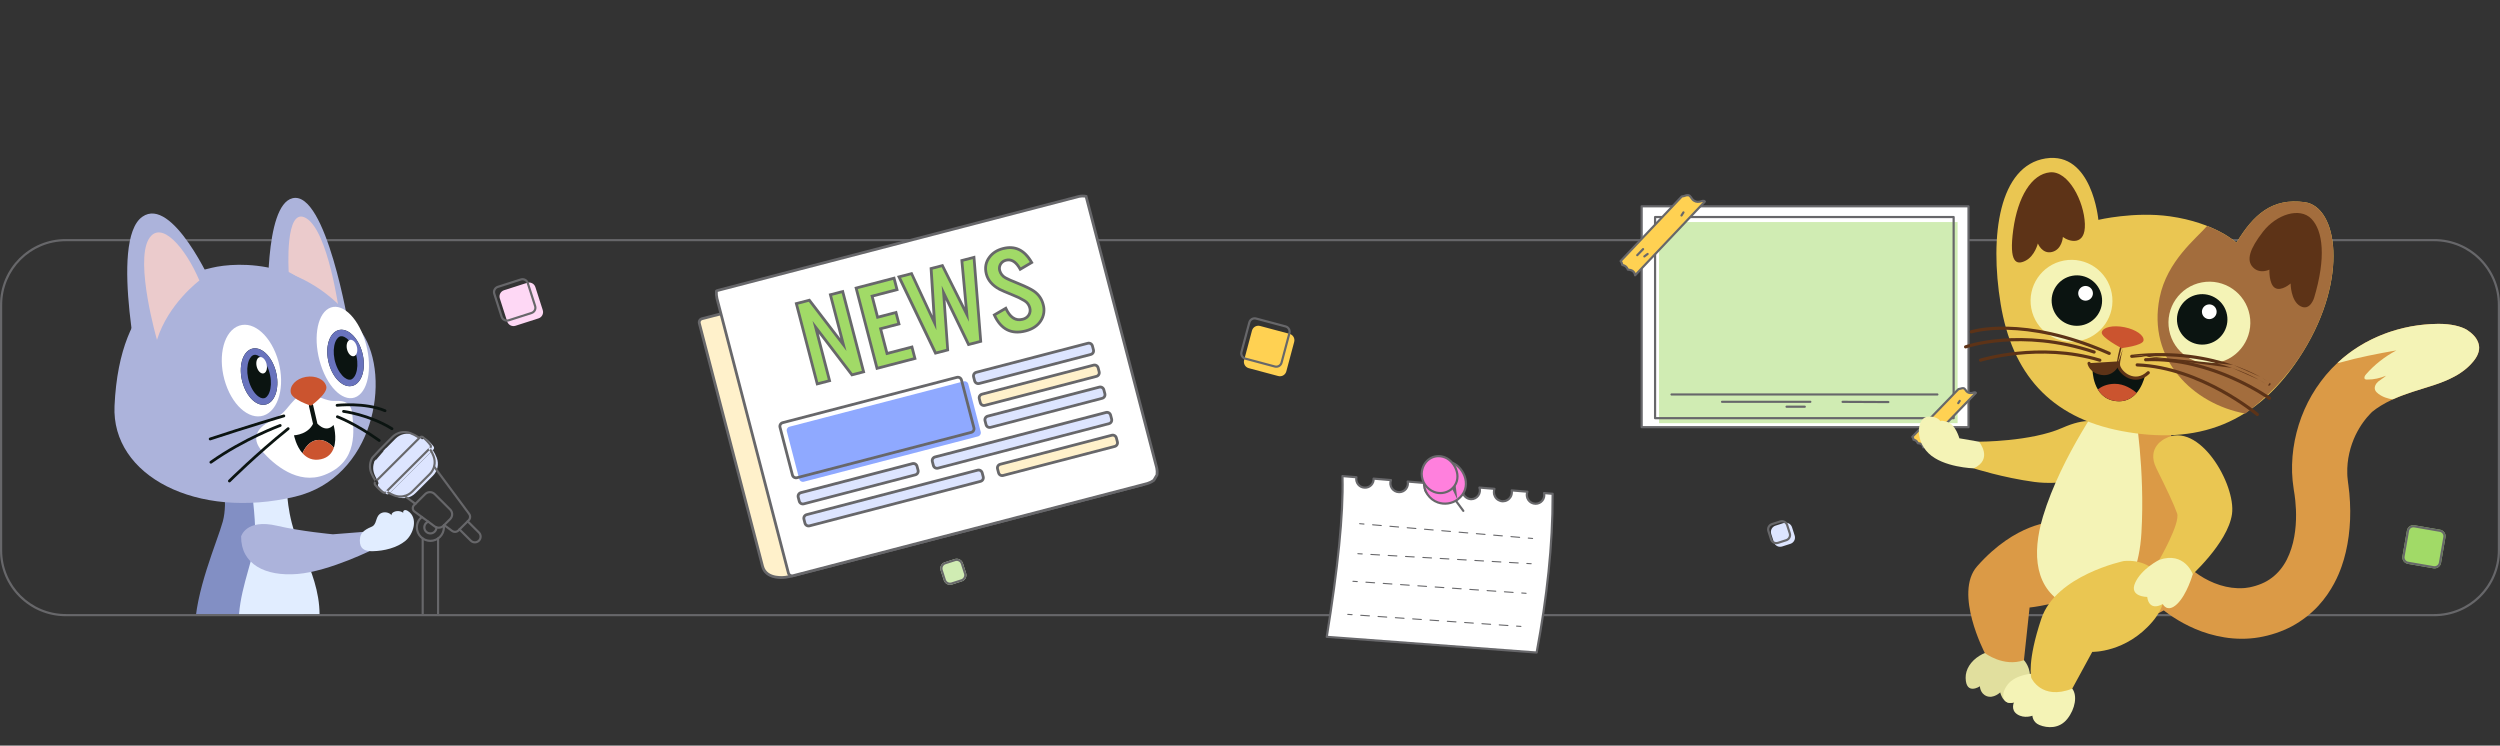 <svg width="1140" height="340" viewBox="0 0 1140 340" fill="none" xmlns="http://www.w3.org/2000/svg">
<rect x="0" y="0" width="1140" height="340" fill="#333333" stroke="none"/>
<path d="M240.358 128.969L229.857 132.337C228.279 132.843 227.41 134.532 227.916 136.11L231.284 146.611C231.79 148.188 233.479 149.057 235.057 148.551L245.558 145.183C247.136 144.677 248.005 142.988 247.498 141.41L244.13 130.909C243.624 129.331 241.935 128.463 240.358 128.969Z" fill="#FED8F5"/>
<path fill-rule="evenodd" clip-rule="evenodd" d="M237.663 127.921L227.162 131.289C226.11 131.626 225.531 132.752 225.868 133.804L229.236 144.305C229.574 145.357 230.7 145.936 231.752 145.599L242.253 142.231C243.304 141.893 243.884 140.767 243.546 139.715L240.178 129.215C239.841 128.163 238.715 127.584 237.663 127.921ZM226.857 130.337L237.358 126.969C238.935 126.463 240.624 127.331 241.13 128.909L244.498 139.41C245.005 140.988 244.136 142.677 242.558 143.183L232.057 146.551C230.479 147.057 228.79 146.188 228.284 144.611L224.916 134.11C224.41 132.532 225.279 130.843 226.857 130.337Z" fill="#67676A"/>
<path d="M813.391 238.489L809.613 239.701C808.035 240.207 807.166 241.896 807.672 243.474L808.884 247.252C809.39 248.83 811.079 249.699 812.657 249.193L816.436 247.981C818.013 247.475 818.882 245.786 818.376 244.208L817.164 240.429C816.658 238.851 814.969 237.983 813.391 238.489Z" fill="#DDE5FF"/>
<path fill-rule="evenodd" clip-rule="evenodd" d="M811.941 238.27L808.162 239.482C807.11 239.819 806.531 240.946 806.868 241.997L808.08 245.776C808.418 246.828 809.544 247.407 810.596 247.07L814.375 245.858C815.426 245.52 816.005 244.394 815.668 243.342L814.456 239.564C814.119 238.512 812.993 237.933 811.941 238.27ZM807.857 238.53L811.635 237.318C813.213 236.812 814.902 237.681 815.408 239.258L816.62 243.037C817.126 244.615 816.258 246.304 814.68 246.81L810.901 248.022C809.323 248.528 807.634 247.659 807.128 246.082L805.916 242.303C805.41 240.725 806.279 239.036 807.857 238.53Z" fill="#67676A"/>
<path d="M588.025 152.229L574.574 148.639C572.973 148.212 571.329 149.164 570.902 150.765L567.312 164.216C566.885 165.816 567.836 167.461 569.437 167.888L582.888 171.477C584.489 171.905 586.133 170.953 586.56 169.352L590.15 155.901C590.577 154.3 589.626 152.656 588.025 152.229Z" fill="#FFD152"/>
<path fill-rule="evenodd" clip-rule="evenodd" d="M586.079 149.329L572.628 145.74C571.561 145.455 570.465 146.089 570.18 147.156L566.591 160.608C566.306 161.675 566.94 162.771 568.007 163.056L581.458 166.645C582.526 166.93 583.622 166.296 583.906 165.228L587.496 151.777C587.781 150.71 587.147 149.614 586.079 149.329ZM572.886 144.774L586.337 148.363C587.938 148.79 588.889 150.434 588.462 152.035L584.873 165.486C584.445 167.087 582.801 168.039 581.201 167.611L567.749 164.022C566.149 163.595 565.197 161.951 565.624 160.35L569.214 146.899C569.641 145.298 571.285 144.346 572.886 144.774Z" fill="#67676A"/>
<path d="M435.335 254.916L430.857 256.353C429.279 256.859 428.41 258.548 428.916 260.126L430.353 264.604C430.859 266.182 432.548 267.051 434.126 266.545L438.604 265.108C440.182 264.602 441.051 262.913 440.545 261.335L439.108 256.857C438.602 255.279 436.913 254.41 435.335 254.916Z" fill="#D0ECB3"/>
<path fill-rule="evenodd" clip-rule="evenodd" d="M435.641 255.869L431.162 257.305C430.11 257.642 429.531 258.768 429.868 259.82L431.305 264.299C431.642 265.351 432.768 265.93 433.82 265.593L438.299 264.156C439.351 263.819 439.93 262.693 439.593 261.641L438.156 257.162C437.819 256.11 436.693 255.531 435.641 255.869ZM430.857 256.353L435.335 254.916C436.913 254.41 438.602 255.279 439.108 256.857L440.545 261.335C441.051 262.913 440.182 264.602 438.604 265.108L434.126 266.545C432.548 267.051 430.859 266.182 430.353 264.604L428.916 260.126C428.41 258.548 429.279 256.859 430.857 256.353Z" fill="#67676A"/>
<path d="M1112.7 241.54L1101.01 239.513C1099.38 239.23 1097.82 240.323 1097.54 241.956L1095.51 253.649C1095.23 255.281 1096.32 256.834 1097.96 257.117L1109.65 259.145C1111.28 259.428 1112.83 258.334 1113.12 256.702L1115.14 245.009C1115.43 243.376 1114.33 241.824 1112.7 241.54Z" fill="#A1DA67"/>
<path fill-rule="evenodd" clip-rule="evenodd" d="M1112.53 242.526L1100.84 240.498C1099.75 240.309 1098.71 241.038 1098.53 242.127L1096.5 253.82C1096.31 254.908 1097.04 255.943 1098.13 256.132L1109.82 258.16C1110.91 258.349 1111.94 257.619 1112.13 256.531L1114.16 244.838C1114.35 243.75 1113.62 242.714 1112.53 242.526ZM1101.01 239.513L1112.7 241.54C1114.33 241.824 1115.43 243.376 1115.14 245.009L1113.12 256.702C1112.83 258.334 1111.28 259.428 1109.65 259.145L1097.96 257.117C1096.32 256.834 1095.23 255.281 1095.51 253.649L1097.54 241.956C1097.82 240.323 1099.38 239.23 1101.01 239.513Z" fill="#67676A"/>
<path fill-rule="evenodd" clip-rule="evenodd" d="M1110 110H30C13.984 110 1 122.984 1 139V251C1 267.016 13.984 280 30 280H1110C1126.02 280 1139 267.016 1139 251V139C1139 122.984 1126.02 110 1110 110ZM30 109C13.431 109 0 122.431 0 139V251C0 267.569 13.431 281 30 281H1110C1126.57 281 1140 267.569 1140 251V139C1140 122.431 1126.57 109 1110 109H30Z" fill="#67676A"/>
<g clip-path="url(#clip0_192_7553)">
<g clip-path="url(#clip1_192_7553)">
<path fill-rule="evenodd" clip-rule="evenodd" d="M201.889 239.374C200.97 240.291 199.517 240.399 198.472 239.629L189.288 232.863C188.594 232.351 188.519 231.344 189.129 230.736L194.23 225.65C195.234 224.649 196.861 224.649 197.865 225.65L204.942 232.707C205.946 233.707 205.946 235.33 204.942 236.331L201.889 239.374ZM197.888 240.416C199.325 241.475 201.321 241.326 202.584 240.067L205.637 237.023C207.024 235.64 207.024 233.397 205.637 232.014L198.559 224.958C198.559 224.958 198.559 224.958 198.559 224.958C197.172 223.574 194.923 223.574 193.535 224.958L188.435 230.043C188.435 230.043 188.435 230.043 188.435 230.043C187.4 231.075 187.528 232.783 188.705 233.65M188.705 233.65L197.888 240.416C197.888 240.416 197.888 240.416 197.888 240.416" fill="#67676A"/>
<path d="M177.445 225.117L197.637 204.984C198.001 204.622 198.049 204.046 197.742 203.635C196.758 202.317 195.61 201.129 194.326 200.099C193.914 199.769 193.317 199.809 192.943 200.181L176.091 204.344L170.711 210.582L172.627 220.438C172.254 220.81 172.214 221.405 172.545 221.816C173.578 223.096 174.77 224.24 176.091 225.222C176.504 225.528 177.081 225.48 177.445 225.117Z" fill="#DDE5FF"/>
<path d="M171.256 209.488C170.665 210.478 170.296 211.563 170.196 212.711C170.095 213.858 170.256 215.014 170.665 216.091C171.22 217.549 171.96 218.929 172.867 220.198" fill="#DDE5FF"/>
<path d="M192.703 200.42C191.43 199.516 190.046 198.778 188.584 198.225C187.2 197.702 185.695 197.589 184.248 197.899C182.802 198.209 181.476 198.928 180.43 199.972L174.6 205.847" fill="#DDE5FF"/>
<path d="M177.713 224.85C178.826 225.579 180.015 226.184 181.261 226.655C182.644 227.178 184.149 227.291 185.596 226.981C187.043 226.671 188.369 225.952 189.415 224.908L197.428 216.919C198.474 215.876 199.196 214.554 199.506 213.112C199.817 211.669 199.703 210.168 199.179 208.789C198.707 207.548 198.1 206.361 197.369 205.252" fill="#DDE5FF"/>
<path fill-rule="evenodd" clip-rule="evenodd" d="M182.682 196.691C184.221 196.361 185.823 196.482 187.295 197.038C188.667 197.557 189.972 198.234 191.185 199.056C191.733 198.558 192.577 198.513 193.17 198.988C194.487 200.044 195.664 201.262 196.673 202.613C196.673 202.613 196.673 202.613 196.673 202.613C197.126 203.22 197.054 204.059 196.533 204.59C196.462 204.477 196.39 204.365 196.316 204.253C196.231 204.125 196.096 204.049 195.953 204.035L195.827 203.909C196.022 203.714 196.043 203.41 195.885 203.198C194.925 201.914 193.806 200.756 192.555 199.751C192.555 199.751 192.555 199.751 192.555 199.751C192.344 199.582 192.028 199.598 191.828 199.798L171.511 220.055C171.311 220.255 171.295 220.569 171.465 220.78C171.465 220.78 171.465 220.78 171.465 220.78C172.472 222.027 173.633 223.143 174.922 224.1C174.922 224.1 174.922 224.1 174.922 224.1C175.134 224.257 175.439 224.236 175.634 224.042L175.761 224.168C175.775 224.31 175.851 224.445 175.98 224.53C176.092 224.603 176.204 224.675 176.317 224.746C175.785 225.266 174.943 225.337 174.335 224.885C172.98 223.879 171.758 222.706 170.699 221.394C170.222 220.802 170.267 219.961 170.767 219.414C170.845 219.528 170.924 219.641 171.004 219.753C171.102 219.89 171.258 219.962 171.415 219.959C171.415 219.959 171.415 219.959 171.415 219.959C171.51 219.957 171.606 219.927 171.689 219.868C171.91 219.711 171.961 219.405 171.804 219.185C171.691 219.027 171.581 218.868 171.474 218.707L190.476 199.761C189.371 199.029 188.188 198.423 186.947 197.954C185.652 197.464 184.242 197.358 182.888 197.648C181.535 197.938 180.294 198.612 179.315 199.588C179.315 199.588 179.314 199.588 179.314 199.589L173.492 205.456L170.179 209.027C169.641 209.943 169.315 210.967 169.222 212.024C169.128 213.098 169.278 214.18 169.661 215.188C170.132 216.426 170.74 217.606 171.474 218.707L170.817 219.362C170.817 219.362 170.817 219.362 170.817 219.362C170.8 219.379 170.783 219.396 170.767 219.414C169.943 218.205 169.263 216.903 168.743 215.536C168.307 214.389 168.136 213.16 168.243 211.939C168.35 210.718 168.732 209.537 169.36 208.483C169.378 208.454 169.398 208.426 169.422 208.401L172.776 204.785L172.788 204.773L178.617 198.898L178.619 198.896C179.732 197.786 181.143 197.02 182.682 196.691ZM177.031 224.034L176.329 224.734C176.325 224.738 176.321 224.742 176.317 224.746C177.362 225.399 178.469 225.947 179.623 226.384C181.095 226.94 182.697 227.06 184.236 226.731C185.775 226.401 187.186 225.635 188.299 224.525L196.312 216.536C197.425 215.426 198.193 214.02 198.523 212.485C198.854 210.951 198.733 209.354 198.175 207.886C197.738 206.736 197.188 205.632 196.533 204.59C196.529 204.594 196.525 204.597 196.521 204.601L195.819 205.301C195.714 205.13 195.606 204.96 195.495 204.791C195.367 204.597 195.396 204.344 195.551 204.183L195.565 204.17C195.586 204.149 195.61 204.13 195.636 204.113C195.734 204.049 195.846 204.024 195.953 204.035L195.827 203.909L195.565 204.17C195.56 204.174 195.556 204.179 195.551 204.183L175.909 223.767C175.905 223.772 175.9 223.776 175.896 223.781L175.634 224.042L175.761 224.168C175.75 224.061 175.775 223.949 175.839 223.852C175.856 223.826 175.875 223.802 175.896 223.781L175.909 223.767C176.071 223.612 176.324 223.583 176.519 223.711C176.688 223.822 176.859 223.93 177.031 224.034ZM179.971 225.468C179.971 225.468 179.971 225.468 179.971 225.468V225.468ZM179.971 225.468C181.266 225.957 182.676 226.063 184.03 225.773C185.384 225.483 186.625 224.809 187.604 223.833L195.617 215.844C196.596 214.867 197.272 213.63 197.563 212.28C197.854 210.93 197.747 209.525 197.257 208.233C197.257 208.233 197.257 208.233 197.257 208.233C196.869 207.214 196.388 206.232 195.819 205.301L177.031 224.034C177.964 224.601 178.949 225.081 179.971 225.468Z" fill="#67676A"/>
<path fill-rule="evenodd" clip-rule="evenodd" d="M206.44 241.703C206.44 241.703 206.44 241.703 206.44 241.703L202.82 239.036C202.601 238.876 202.294 238.922 202.133 239.139C201.971 239.357 202.018 239.663 202.236 239.824L205.856 242.491C206.382 242.879 207.03 243.065 207.682 243.017C208.335 242.968 208.948 242.688 209.411 242.226C209.411 242.226 209.411 242.226 209.411 242.226L214.064 237.586C214.527 237.125 214.808 236.514 214.857 235.863C214.906 235.213 214.719 234.567 214.33 234.042L198.345 212.472C198.183 212.254 197.876 212.208 197.658 212.369C197.439 212.53 197.393 212.836 197.554 213.054L213.54 234.624C213.54 234.624 213.54 234.624 213.54 234.624C213.789 234.96 213.908 235.374 213.877 235.79C213.846 236.207 213.666 236.599 213.37 236.894L208.716 241.534C208.42 241.829 208.027 242.009 207.609 242.04C207.192 242.071 206.777 241.952 206.44 241.703Z" fill="#67676A"/>
<path fill-rule="evenodd" clip-rule="evenodd" d="M189.804 230.056C189.965 229.838 189.919 229.531 189.701 229.371L184.807 225.765C184.588 225.604 184.281 225.65 184.12 225.868C183.958 226.085 184.005 226.392 184.223 226.552L189.117 230.158C189.335 230.319 189.643 230.273 189.804 230.056Z" fill="#67676A"/>
<path fill-rule="evenodd" clip-rule="evenodd" d="M214.329 246.889C215.547 248.103 217.522 248.103 218.74 246.889C219.959 245.674 219.959 243.705 218.74 242.491C218.74 242.491 218.741 242.491 218.74 242.491L213.596 237.361C213.404 237.17 213.093 237.17 212.901 237.361C212.709 237.552 212.709 237.862 212.901 238.053L218.046 243.183C218.88 244.015 218.88 245.364 218.046 246.196C217.211 247.028 215.858 247.028 215.024 246.196C215.024 246.196 215.024 246.196 215.024 246.196L209.879 241.067C209.687 240.875 209.376 240.875 209.184 241.067C208.993 241.258 208.993 241.568 209.184 241.759L214.329 246.889Z" fill="#67676A"/>
<path fill-rule="evenodd" clip-rule="evenodd" d="M196.255 246.138C193.123 246.138 190.584 243.606 190.584 240.484C190.584 238.72 191.394 237.146 192.664 236.108C192.874 235.937 192.905 235.628 192.733 235.419C192.561 235.21 192.252 235.179 192.042 235.351C190.554 236.566 189.602 238.414 189.602 240.484C189.602 244.147 192.581 247.117 196.255 247.117C199.929 247.117 202.908 244.147 202.908 240.484C202.908 240.161 202.883 239.845 202.839 239.536C202.801 239.268 202.552 239.082 202.283 239.121C202.015 239.159 201.828 239.407 201.866 239.675C201.904 239.94 201.925 240.21 201.925 240.484C201.925 243.606 199.386 246.138 196.255 246.138Z" fill="#67676A"/>
<path fill-rule="evenodd" clip-rule="evenodd" d="M196.254 242.754C194.997 242.754 193.977 241.737 193.977 240.484C193.977 239.509 194.596 238.678 195.466 238.357C195.72 238.263 195.85 237.981 195.756 237.728C195.662 237.474 195.38 237.344 195.125 237.438C193.884 237.896 192.995 239.084 192.995 240.484C192.995 242.278 194.454 243.733 196.254 243.733C198.054 243.733 199.513 242.278 199.513 240.484C199.513 240.471 199.513 240.46 199.512 240.452L199.512 240.44C199.501 240.175 199.28 239.966 199.013 239.971C198.741 239.975 198.525 240.198 198.53 240.469C198.53 240.48 198.531 240.49 198.531 240.496L198.531 240.496C198.524 241.744 197.507 242.754 196.254 242.754Z" fill="#67676A"/>
<path fill-rule="evenodd" clip-rule="evenodd" d="M199.762 245.043C200.034 245.043 200.254 245.263 200.254 245.533L200.254 288.579C200.254 289.635 199.396 290.49 198.338 290.49H194.171C193.113 290.49 192.255 289.635 192.255 288.579V245.533C192.255 245.263 192.475 245.044 192.746 245.044C193.017 245.044 193.237 245.263 193.237 245.533V288.579C193.237 289.094 193.655 289.51 194.171 289.51H198.338C198.853 289.51 199.271 289.094 199.271 288.579L199.271 245.533C199.271 245.263 199.491 245.043 199.762 245.043Z" fill="#67676A"/>
</g>
<path d="M101.274 215.833C101.274 215.833 104.066 228.816 101.587 237.849C99.108 246.882 88.702 270.392 88.902 287.784C89.101 305.175 104.42 313.826 118.39 315.992C132.36 318.159 143.281 294.137 138.324 279.687C133.369 265.239 126.435 246.043 125.55 235.622C124.666 225.202 123.875 219.991 123.875 219.991L101.274 215.833Z" fill="#828FC4"/>
<path d="M130.795 222.059C130.795 222.059 130.755 235.59 136.257 247.652C141.758 259.713 153.879 283.004 137.376 304.991C137.376 304.991 131.409 315.008 120.375 310.401C113.07 307.35 107.856 293.849 109.007 279.966C110.158 266.082 116.121 254.029 116.361 244.689C116.6 235.348 114.446 220.997 114.446 220.997L130.795 222.059Z" fill="#E1EDFF"/>
<path fill-rule="evenodd" clip-rule="evenodd" d="M122.284 141.197C122.284 141.197 120.232 93.522 133.409 90.387C148.743 86.736 159.106 149.182 159.106 149.182L122.284 141.197Z" fill="#ACB3DB"/>
<path d="M139.702 99.549C149.712 105.66 154.611 141.896 154.611 141.896C143.812 130.098 131.653 124.038 131.653 124.038C131.653 124.038 129.693 93.437 139.702 99.549Z" fill="#EBCBCC"/>
<path fill-rule="evenodd" clip-rule="evenodd" d="M165.176 151.904C178.651 172.222 170.559 217.912 134.508 226.491C89.879 237.111 50.755 217.089 52.225 185.082C54.602 133.344 82.374 125.499 96.646 122.097C107.913 119.409 142.174 117.217 165.176 151.904Z" fill="#ACB3DB"/>
<path fill-rule="evenodd" clip-rule="evenodd" d="M64.759 177.051C64.759 177.051 49.512 109.732 64.885 98.853C78.606 89.144 96.799 129.919 96.799 129.919L64.759 177.051Z" fill="#ACB3DB"/>
<path d="M90.915 127.926C90.915 127.926 76.774 138.411 71.583 154.972C71.583 154.972 61.463 119.855 67.805 109.061C73.291 99.73 84.728 113.184 90.915 127.926Z" fill="#EBCBCC"/>
<path d="M135.811 180.791C135.811 180.791 133.322 183.102 130.643 186.491C127.965 189.881 124.014 191.383 121.168 193.264C118.322 195.144 113.916 199.395 119.549 205.782C124.874 211.819 135.758 221.274 147.936 216.58C163.74 210.489 161.146 195.619 160.665 188.96C160.184 182.301 155.076 182.741 152.027 182.811C148.977 182.881 144.024 180.197 141.321 179.783C138.618 179.37 135.811 180.791 135.811 180.791Z" fill="white"/>
<path d="M166.342 155.05C162.756 143.979 155.366 137.551 149.831 140.695C144.297 143.838 142.716 155.353 146.302 166.427C149.888 177.5 157.279 183.926 162.814 180.781C168.349 177.637 169.929 166.122 166.342 155.05Z" fill="white"/>
<path d="M164.797 159.48C162.5 152.678 157.403 148.84 153.41 150.92C149.419 152.99 148.052 160.192 150.348 166.994C152.648 173.795 157.744 177.624 161.735 175.553C165.723 173.476 167.097 166.281 164.797 159.48Z" fill="#0B1411"/>
<path fill-rule="evenodd" clip-rule="evenodd" d="M164.797 159.48C162.5 152.678 157.403 148.84 153.41 150.92C149.419 152.99 148.052 160.192 150.348 166.994C152.648 173.795 157.744 177.624 161.735 175.553C165.723 173.476 167.097 166.281 164.797 159.48ZM162.006 160.426L162.006 160.424C161 157.445 159.448 155.334 157.965 154.219C156.502 153.118 155.453 153.168 154.767 153.526L154.763 153.528C153.898 153.977 152.882 155.265 152.414 157.725C151.963 160.096 152.138 163.084 153.138 166.048C154.146 169.027 155.699 171.136 157.182 172.25C158.644 173.349 159.693 173.302 160.379 172.947C161.248 172.493 162.263 171.201 162.731 168.745C163.183 166.375 163.009 163.389 162.006 160.426Z" fill="#6973BD"/>
<path d="M162.601 157.61C163.273 159.595 162.871 161.69 161.708 162.299C160.547 162.898 159.057 161.787 158.39 159.801C157.718 157.817 158.12 155.721 159.283 155.112C160.447 154.504 161.934 155.624 162.601 157.61Z" fill="white"/>
<path d="M126.373 162.892C122.644 151.861 114.376 145.636 107.902 149.004C101.433 152.37 99.21 164.048 102.934 175.079C106.664 186.119 114.935 192.334 121.404 188.967C127.878 185.6 130.103 173.931 126.373 162.892Z" fill="white"/>
<path d="M125.369 167.959C123.069 161.158 117.972 157.32 113.982 159.399C109.992 161.47 108.618 168.665 110.92 175.467C113.218 182.277 118.314 186.106 122.31 184.033C126.296 181.955 127.665 174.761 125.369 167.959Z" fill="#0B1411"/>
<path fill-rule="evenodd" clip-rule="evenodd" d="M110.92 175.467C113.218 182.277 118.314 186.106 122.31 184.033C126.296 181.955 127.665 174.761 125.369 167.959C123.069 161.158 117.972 157.32 113.982 159.399C109.992 161.47 108.618 168.665 110.92 175.467ZM115.341 162.005C114.474 162.454 113.453 163.745 112.984 166.202C112.532 168.571 112.707 171.557 113.71 174.52L113.711 174.523C114.718 177.507 116.27 179.617 117.753 180.732C119.213 181.83 120.264 181.783 120.954 181.427C121.821 180.973 122.835 179.682 123.303 177.225C123.754 174.855 123.579 171.869 122.579 168.905C121.571 165.926 120.018 163.814 118.534 162.699C117.07 161.597 116.023 161.649 115.341 162.005Z" fill="#6973BD"/>
<path d="M121.412 165.455C122.084 167.44 121.684 169.544 120.519 170.144C119.355 170.753 117.868 169.632 117.201 167.647C116.529 165.662 116.931 163.566 118.09 162.958C119.255 162.359 120.745 163.469 121.412 165.455Z" fill="white"/>
<path fill-rule="evenodd" clip-rule="evenodd" d="M129.249 189.038C129.591 188.937 129.949 189.131 130.049 189.472C130.15 189.813 129.954 190.171 129.613 190.272L129.431 189.655L129.249 189.038ZM129.249 189.038C129.249 189.038 129.249 189.038 129.431 189.655C129.613 190.272 129.613 190.272 129.613 190.272L129.405 190.334C129.268 190.375 129.065 190.435 128.801 190.513C128.274 190.671 127.503 190.901 126.53 191.193C124.584 191.778 121.829 192.611 118.593 193.604C112.12 195.591 103.728 198.218 96.043 200.781C95.705 200.894 95.34 200.712 95.228 200.374C95.116 200.037 95.299 199.672 95.637 199.56C103.337 196.992 111.74 194.362 118.217 192.373C121.455 191.379 124.213 190.545 126.161 189.96C127.135 189.667 127.907 189.437 128.435 189.28C128.7 189.201 128.903 189.14 129.04 189.1L129.249 189.038Z" fill="#0B1411"/>
<path fill-rule="evenodd" clip-rule="evenodd" d="M128.375 193.796C128.497 194.13 128.324 194.5 127.99 194.622L127.987 194.613C127.99 194.622 127.99 194.622 127.99 194.622L127.989 194.622L127.988 194.623L127.979 194.626L127.945 194.639C127.915 194.65 127.869 194.667 127.808 194.69C127.686 194.736 127.505 194.804 127.268 194.896C126.795 195.079 126.1 195.353 125.218 195.716C123.455 196.442 120.943 197.522 117.957 198.938C111.981 201.771 104.117 205.943 96.54 211.303C96.249 211.509 95.847 211.441 95.642 211.151C95.436 210.861 95.506 210.459 95.796 210.254C103.453 204.836 111.389 200.628 117.406 197.775C120.416 196.348 122.948 195.259 124.73 194.526C125.62 194.159 126.324 193.882 126.805 193.696C127.045 193.603 127.231 193.532 127.356 193.485C127.419 193.462 127.467 193.444 127.499 193.432L127.536 193.418L127.549 193.413C127.549 193.413 127.549 193.413 127.77 194.018L127.549 193.413C127.884 193.291 128.254 193.462 128.375 193.796Z" fill="#0B1411"/>
<path fill-rule="evenodd" clip-rule="evenodd" d="M131.907 195.069C132.13 195.345 132.086 195.75 131.808 195.973C124.51 201.844 117.824 207.799 112.962 212.288C110.531 214.532 108.557 216.409 107.191 217.724C106.508 218.382 105.977 218.899 105.617 219.252C105.437 219.428 105.3 219.563 105.208 219.654C105.162 219.699 105.127 219.734 105.104 219.757L105.07 219.791C105.07 219.791 105.07 219.791 104.615 219.336C104.161 218.881 104.161 218.88 104.161 218.88L104.162 218.88L104.197 218.845C104.221 218.821 104.256 218.786 104.303 218.74C104.396 218.648 104.535 218.512 104.716 218.334C105.078 217.979 105.612 217.459 106.298 216.799C107.669 215.478 109.65 213.595 112.088 211.344C116.964 206.843 123.673 200.866 131.001 194.972C131.278 194.749 131.684 194.792 131.907 195.069ZM104.158 219.79C103.907 219.539 103.909 219.132 104.161 218.881L104.615 219.336L105.07 219.791C104.817 220.042 104.409 220.042 104.158 219.79Z" fill="#0B1411"/>
<path fill-rule="evenodd" clip-rule="evenodd" d="M153.251 189.818C153.375 189.484 153.746 189.313 154.08 189.436L153.856 190.041C154.08 189.436 154.08 189.436 154.08 189.436L154.082 189.437L154.088 189.439L154.107 189.446C154.124 189.452 154.148 189.462 154.18 189.474C154.243 189.498 154.336 189.534 154.458 189.583C154.702 189.68 155.06 189.828 155.524 190.029C156.452 190.431 157.802 191.048 159.502 191.914C162.902 193.645 167.701 196.369 173.317 200.348C173.608 200.554 173.675 200.956 173.469 201.246C173.262 201.537 172.86 201.605 172.569 201.4C167.009 197.461 162.264 194.768 158.914 193.062C157.239 192.209 155.913 191.603 155.008 191.211C154.556 191.015 154.209 190.873 153.976 190.78C153.86 190.733 153.772 190.699 153.715 190.677C153.686 190.666 153.664 190.658 153.65 190.652L153.635 190.647L153.631 190.645C153.297 190.522 153.127 190.152 153.251 189.818Z" fill="#0B1411"/>
<path fill-rule="evenodd" clip-rule="evenodd" d="M156.573 188.233L156.575 188.233L156.58 188.234L156.603 188.237C156.624 188.24 156.656 188.244 156.699 188.25C156.785 188.262 156.913 188.281 157.08 188.307C157.415 188.359 157.907 188.441 158.531 188.559C159.78 188.796 161.553 189.179 163.648 189.761C167.842 190.927 173.301 192.886 178.4 196.059C178.702 196.247 179.1 196.155 179.289 195.852C179.478 195.55 179.386 195.152 179.084 194.964C173.846 191.704 168.261 189.704 163.997 188.518C161.862 187.925 160.053 187.535 158.775 187.292C158.136 187.171 157.63 187.086 157.282 187.032C157.108 187.005 156.973 186.986 156.882 186.973C156.836 186.966 156.801 186.962 156.777 186.958L156.749 186.955L156.741 186.954L156.739 186.953C156.738 186.953 156.738 186.953 156.656 187.593L156.738 186.953C156.385 186.909 156.061 187.159 156.016 187.512C155.97 187.865 156.22 188.188 156.573 188.233Z" fill="#0B1411"/>
<path fill-rule="evenodd" clip-rule="evenodd" d="M153.784 185.466L153.786 185.465L153.792 185.465L153.817 185.462C153.84 185.46 153.875 185.456 153.921 185.451C154.013 185.442 154.151 185.429 154.33 185.414C154.689 185.383 155.213 185.343 155.872 185.307C157.19 185.236 159.044 185.18 161.182 185.245C165.47 185.376 170.845 185.991 175.334 187.892C175.661 188.031 176.04 187.878 176.18 187.55C176.32 187.222 176.167 186.844 175.84 186.705C171.135 184.712 165.573 184.089 161.224 183.957C159.043 183.89 157.152 183.947 155.805 184.02C155.132 184.057 154.594 184.097 154.223 184.129C154.038 184.145 153.894 184.159 153.796 184.169C153.747 184.173 153.71 184.177 153.684 184.18L153.655 184.183L153.647 184.184L153.644 184.184C153.644 184.184 153.644 184.184 153.714 184.825L153.644 184.184C153.289 184.224 153.034 184.543 153.073 184.897C153.112 185.251 153.43 185.505 153.784 185.466C153.784 185.466 153.784 185.466 153.784 185.466Z" fill="#0B1411"/>
<path d="M143.421 191.815C144.178 192.542 148.157 198.038 152.107 193.788C152.107 193.788 153.796 199.619 152.208 204.22C152.208 204.22 149.183 200.033 144.548 200.68C139.913 201.327 137.942 206.681 137.942 206.681C134.987 203.375 134.066 198.499 134.066 198.499C134.066 198.499 141.509 198.251 143.332 191.726C143.334 191.726 143.36 191.754 143.421 191.815Z" fill="#0A1311"/>
<path d="M144.554 200.677C149.189 200.03 152.215 204.218 152.215 204.218C151.394 206.602 149.698 208.651 146.435 209.396C142.568 210.276 139.836 208.8 137.946 206.681C137.947 206.679 139.918 201.325 144.554 200.677Z" fill="#CB542F"/>
<path fill-rule="evenodd" clip-rule="evenodd" d="M141.61 184.042C142.138 183.919 142.665 184.246 142.787 184.773L144.647 192.816C144.769 193.343 144.44 193.87 143.912 193.993C143.384 194.115 142.857 193.788 142.735 193.261L140.874 185.218C140.752 184.691 141.082 184.165 141.61 184.042Z" fill="#0B1411"/>
<path d="M139.463 171.864C143.935 171.076 148.118 173.057 148.809 176.275C149.497 179.502 141.815 184.997 141.815 184.997C141.815 184.997 133.304 182.344 132.618 179.124C131.932 175.906 134.998 172.657 139.463 171.864Z" fill="#CB542F"/>
<path d="M109.95 244.598C109.95 244.598 112.18 236.43 126.326 239.743C137.292 242.31 151.813 243.638 151.813 243.638L168.383 242.331L170.959 250.132C170.959 250.132 150.479 260.509 135.687 261.732C120.896 262.954 109.845 257.232 109.95 244.598Z" fill="#ACB3DB"/>
<path d="M165.348 242.732C164.133 244.008 163.913 246.132 164.186 247.812C164.682 250.883 167.348 251.406 170.103 251.343C175.096 251.228 181.041 249.822 184.916 246.588C188.59 243.524 190.869 236.094 185.984 233.009C185.514 232.712 184.938 232.476 184.413 232.658C183.887 232.839 183.596 233.62 184.03 233.964C182.708 232.859 180.645 232.739 179.202 233.686C178.721 234.002 178.295 234.693 178.706 235.094C177.613 233.707 175.527 233.206 173.916 233.942C171.297 235.139 171.971 238.049 170.289 239.677C169.959 239.997 169.519 240.173 169.094 240.355C167.727 240.937 166.371 241.657 165.348 242.732Z" fill="#E1EDFF"/>
</g>
<path d="M320.097 145.338C319.661 145.452 319.288 145.734 319.06 146.122C318.832 146.51 318.768 146.973 318.881 147.409L347.715 258.218C349.387 264.643 358.271 263.231 358.271 263.231C359.193 263.083 360.686 262.769 361.598 262.532L521.099 221.028C521.534 220.914 521.907 220.633 522.135 220.244C522.363 219.856 522.428 219.393 522.314 218.957L492.045 102.631C491.931 102.195 491.649 101.822 491.261 101.594C490.873 101.366 490.41 101.302 489.974 101.415L320.097 145.338Z" fill="#FFF1CB"/>
<path d="M521.259 221.644L361.746 263.151C360.83 263.39 359.312 263.71 358.369 263.859C356.756 264.073 355.12 264.038 353.517 263.757C350.079 263.121 347.867 261.28 347.112 258.375L318.277 147.562C318.122 146.963 318.211 146.327 318.525 145.794C318.838 145.261 319.351 144.874 319.949 144.719L489.826 100.795C490.425 100.641 491.061 100.73 491.595 101.043C492.129 101.356 492.516 101.868 492.673 102.467L522.943 218.793C523.02 219.091 523.037 219.401 522.994 219.706C522.951 220.01 522.849 220.303 522.692 220.568C522.536 220.833 522.329 221.064 522.083 221.249C521.837 221.433 521.557 221.568 521.259 221.644ZM320.258 145.954C320.123 145.989 319.996 146.05 319.885 146.133C319.774 146.217 319.68 146.322 319.609 146.441C319.539 146.561 319.492 146.694 319.473 146.832C319.454 146.97 319.462 147.11 319.497 147.245L348.332 258.058C349.841 263.858 358.089 262.616 358.172 262.599C359.082 262.454 360.546 262.148 361.43 261.918L520.938 220.411C521.211 220.341 521.444 220.164 521.586 219.922C521.729 219.679 521.769 219.39 521.698 219.117L491.428 102.791C491.356 102.518 491.179 102.286 490.936 102.143C490.693 102.001 490.403 101.961 490.13 102.032L320.258 145.954Z" fill="#67676A"/>
<path d="M523.185 220.485C524.255 220.167 525.26 219.664 526.154 218.997L527.582 216.564C527.729 215.458 527.681 214.335 527.438 213.246L495.25 89.545C494.18 89.323 493.076 89.331 492.01 89.568L327.46 132.386C326.692 132.586 326.681 132.764 326.681 132.764C326.603 133.881 326.69 135.004 326.939 136.097L359.523 261.317C359.636 261.753 359.918 262.126 360.307 262.354C360.695 262.582 361.158 262.646 361.594 262.533L523.185 220.485Z" fill="white"/>
<path d="M523.346 221.101L361.746 263.151C361.147 263.306 360.511 263.217 359.977 262.904C359.444 262.59 359.056 262.078 358.899 261.48L326.315 136.259C326.045 135.094 325.952 133.896 326.039 132.703C326.093 132.154 326.738 131.916 327.296 131.771L491.85 88.952C493.02 88.686 494.233 88.679 495.406 88.93L495.771 89.019L528.056 213.09C528.322 214.265 528.375 215.478 528.212 216.672L528.193 216.787L526.646 219.422L526.557 219.498C525.591 220.22 524.504 220.763 523.346 221.101ZM327.288 133.106C327.255 134.057 327.343 135.009 327.551 135.937L360.135 261.158C360.207 261.43 360.384 261.662 360.626 261.804C360.869 261.947 361.157 261.987 361.43 261.918L523.025 219.868C523.971 219.584 524.863 219.144 525.665 218.567L526.973 216.345C527.085 215.364 527.034 214.371 526.823 213.406L494.735 90.092C493.881 89.97 493.013 90.002 492.171 90.184L327.621 133.002C327.508 133.031 327.397 133.065 327.288 133.106Z" fill="#67676A"/>
<path d="M439.466 173.899L359.995 194.578C359.088 194.815 358.543 195.742 358.779 196.649L364.454 218.456C364.69 219.364 365.617 219.908 366.525 219.672L445.996 198.993C446.903 198.756 447.447 197.829 447.211 196.922L441.537 175.115C441.301 174.207 440.374 173.663 439.466 173.899Z" fill="#8FA9FF"/>
<path d="M443.053 197.774L363.582 218.454C362.983 218.608 362.347 218.519 361.813 218.206C361.279 217.893 360.891 217.381 360.735 216.782L355.06 194.975C354.905 194.376 354.994 193.74 355.308 193.206C355.621 192.672 356.133 192.285 356.732 192.128L436.203 171.448C436.802 171.294 437.438 171.383 437.972 171.696C438.505 172.009 438.893 172.521 439.05 173.12L444.724 194.927C444.879 195.526 444.79 196.162 444.477 196.696C444.164 197.229 443.652 197.617 443.053 197.774ZM357.052 193.36C356.78 193.431 356.547 193.607 356.404 193.85C356.262 194.093 356.222 194.382 356.293 194.654L361.967 216.461C362.038 216.734 362.214 216.967 362.457 217.109C362.7 217.252 362.989 217.292 363.261 217.221L442.732 196.542C443.005 196.471 443.238 196.295 443.38 196.052C443.523 195.809 443.563 195.52 443.492 195.247L437.818 173.441C437.747 173.168 437.571 172.935 437.328 172.793C437.085 172.65 436.796 172.61 436.523 172.681L357.052 193.36Z" fill="#67676A"/>
<path d="M496.077 156.526L445.176 169.772C444.268 170.008 443.724 170.935 443.96 171.843L444.432 173.658C444.669 174.566 445.596 175.11 446.503 174.874L497.405 161.629C498.313 161.393 498.857 160.465 498.621 159.558L498.148 157.742C497.912 156.834 496.985 156.29 496.077 156.526Z" fill="#DDE5FF"/>
<path d="M497.566 162.245L446.664 175.49C446.065 175.646 445.428 175.558 444.894 175.244C444.36 174.931 443.973 174.418 443.817 173.819L443.344 172.003C443.188 171.403 443.277 170.767 443.59 170.233C443.904 169.699 444.417 169.311 445.016 169.155L495.918 155.91C496.517 155.755 497.153 155.844 497.687 156.157C498.22 156.471 498.608 156.983 498.765 157.581L499.238 159.397C499.392 159.997 499.303 160.633 498.99 161.166C498.677 161.7 498.165 162.088 497.566 162.245ZM445.337 170.388C445.064 170.459 444.831 170.635 444.689 170.877C444.546 171.12 444.506 171.41 444.577 171.682L445.049 173.498C445.12 173.77 445.296 174.003 445.539 174.146C445.782 174.288 446.071 174.329 446.344 174.258L497.245 161.012C497.518 160.942 497.751 160.765 497.893 160.523C498.036 160.28 498.076 159.99 498.005 159.718L497.533 157.902C497.462 157.63 497.286 157.397 497.043 157.254C496.8 157.112 496.511 157.072 496.238 157.142L445.337 170.388Z" fill="#67676A"/>
<path d="M498.679 166.522L447.777 179.767C446.869 180.003 446.325 180.93 446.561 181.838L447.034 183.654C447.27 184.561 448.197 185.106 449.105 184.869L500.006 171.624C500.914 171.388 501.458 170.461 501.222 169.553L500.75 167.737C500.513 166.83 499.586 166.286 498.679 166.522Z" fill="#FFF1CB"/>
<path d="M500.163 172.224L449.261 185.469C448.662 185.625 448.025 185.537 447.491 185.223C446.957 184.91 446.569 184.397 446.414 183.798L445.941 181.982C445.785 181.382 445.874 180.746 446.187 180.212C446.501 179.678 447.013 179.29 447.613 179.134L498.514 165.889C499.114 165.734 499.75 165.823 500.283 166.136C500.817 166.45 501.205 166.962 501.362 167.561L501.834 169.376C501.989 169.976 501.9 170.612 501.587 171.145C501.274 171.679 500.761 172.067 500.163 172.224ZM447.933 180.367C447.661 180.438 447.428 180.614 447.285 180.856C447.143 181.099 447.103 181.389 447.173 181.661L447.646 183.477C447.717 183.749 447.893 183.982 448.136 184.125C448.379 184.267 448.668 184.308 448.94 184.237L499.842 170.991C500.114 170.921 500.348 170.744 500.49 170.502C500.633 170.259 500.673 169.969 500.602 169.697L500.129 167.881C500.058 167.609 499.882 167.376 499.64 167.233C499.397 167.091 499.107 167.051 498.835 167.121L447.933 180.367Z" fill="#67676A"/>
<path d="M416.097 211.404L365.195 224.649C364.288 224.885 363.743 225.812 363.98 226.72L364.452 228.536C364.688 229.443 365.615 229.987 366.523 229.751L417.425 216.506C418.332 216.27 418.877 215.343 418.641 214.435L418.168 212.619C417.932 211.712 417.005 211.167 416.097 211.404Z" fill="#DDE5FF"/>
<path d="M417.585 217.122L366.683 230.368C366.084 230.524 365.447 230.435 364.913 230.122C364.379 229.808 363.992 229.295 363.836 228.696L363.363 226.88C363.208 226.281 363.297 225.645 363.611 225.111C363.924 224.577 364.436 224.19 365.035 224.033L415.936 210.787C416.536 210.631 417.172 210.72 417.706 211.033C418.24 211.347 418.628 211.86 418.784 212.459L419.256 214.275C419.412 214.874 419.324 215.511 419.01 216.045C418.697 216.579 418.184 216.966 417.585 217.122ZM365.361 225.286C365.089 225.358 364.857 225.534 364.714 225.776C364.572 226.019 364.531 226.308 364.601 226.58L365.073 228.396C365.144 228.668 365.321 228.901 365.563 229.044C365.806 229.186 366.095 229.227 366.368 229.156L417.27 215.91C417.542 215.839 417.775 215.663 417.918 215.421C418.06 215.178 418.1 214.888 418.029 214.616L417.557 212.8C417.485 212.528 417.309 212.296 417.066 212.154C416.824 212.011 416.535 211.971 416.263 212.04L365.361 225.286Z" fill="#67676A"/>
<path d="M504.356 188.076L426.36 208.371C425.452 208.608 424.908 209.535 425.144 210.442L425.616 212.258C425.853 213.166 426.78 213.71 427.687 213.474L505.683 193.178C506.591 192.942 507.135 192.015 506.899 191.107L506.426 189.292C506.19 188.384 505.263 187.84 504.356 188.076Z" fill="#DDE5FF"/>
<path d="M505.848 193.794L427.848 214.09C427.249 214.246 426.612 214.158 426.078 213.844C425.544 213.531 425.157 213.018 425.001 212.419L424.528 210.603C424.374 210.004 424.463 209.367 424.776 208.834C425.089 208.3 425.601 207.912 426.2 207.755L504.2 187.459C504.799 187.304 505.435 187.393 505.969 187.706C506.503 188.02 506.891 188.532 507.048 189.13L507.52 190.946C507.676 191.545 507.588 192.182 507.274 192.716C506.961 193.25 506.448 193.638 505.848 193.794ZM426.526 209.008C426.254 209.08 426.022 209.257 425.88 209.499C425.737 209.741 425.697 210.03 425.766 210.303L426.239 212.119C426.311 212.39 426.487 212.623 426.729 212.765C426.972 212.907 427.261 212.948 427.533 212.878L505.533 192.582C505.806 192.511 506.039 192.335 506.181 192.092C506.324 191.849 506.364 191.56 506.293 191.287L505.82 189.472C505.749 189.2 505.572 188.967 505.33 188.825C505.087 188.683 504.798 188.642 504.526 188.712L426.526 209.008Z" fill="#67676A"/>
<path d="M506.99 198.468L456.088 211.713C455.181 211.949 454.637 212.877 454.873 213.784L455.345 215.6C455.581 216.508 456.509 217.052 457.416 216.816L508.318 203.57C509.225 203.334 509.77 202.407 509.534 201.5L509.061 199.684C508.825 198.776 507.898 198.232 506.99 198.468Z" fill="#FFF1CB"/>
<path d="M508.479 204.187L457.577 217.432C456.978 217.588 456.341 217.499 455.807 217.186C455.273 216.872 454.886 216.36 454.73 215.76L454.257 213.944C454.101 213.345 454.19 212.708 454.503 212.174C454.817 211.64 455.329 211.253 455.929 211.097L506.83 197.852C507.43 197.697 508.066 197.786 508.6 198.099C509.133 198.412 509.521 198.924 509.678 199.523L510.151 201.339C510.305 201.938 510.216 202.574 509.903 203.108C509.59 203.642 509.078 204.03 508.479 204.187ZM456.249 212.329C455.977 212.4 455.744 212.576 455.601 212.819C455.459 213.062 455.419 213.351 455.49 213.624L455.962 215.44C456.033 215.712 456.209 215.945 456.452 216.088C456.695 216.23 456.984 216.27 457.256 216.199L508.158 202.954C508.431 202.883 508.664 202.707 508.806 202.464C508.949 202.222 508.989 201.932 508.918 201.66L508.446 199.844C508.375 199.571 508.198 199.338 507.956 199.196C507.713 199.053 507.424 199.013 507.151 199.084L456.249 212.329Z" fill="#67676A"/>
<path d="M445.802 214.39L367.806 234.686C366.898 234.922 366.354 235.849 366.59 236.757L367.063 238.572C367.299 239.48 368.226 240.024 369.134 239.788L447.13 219.493C448.037 219.256 448.581 218.329 448.345 217.422L447.873 215.606C447.637 214.698 446.709 214.154 445.802 214.39Z" fill="#DDE5FF"/>
<path d="M447.295 220.108L369.295 240.404C368.696 240.559 368.059 240.47 367.526 240.157C366.992 239.843 366.604 239.331 366.447 238.733L365.975 236.917C365.82 236.318 365.909 235.681 366.222 235.148C366.536 234.614 367.048 234.226 367.646 234.069L445.646 213.773C446.246 213.618 446.882 213.707 447.415 214.02C447.949 214.334 448.337 214.846 448.494 215.444L448.966 217.26C449.121 217.859 449.032 218.495 448.719 219.029C448.406 219.563 447.893 219.951 447.295 220.108ZM367.967 235.302C367.695 235.373 367.462 235.549 367.319 235.792C367.177 236.034 367.136 236.324 367.207 236.596L367.68 238.412C367.751 238.684 367.927 238.917 368.169 239.06C368.412 239.202 368.702 239.243 368.974 239.172L446.974 218.875C447.246 218.803 447.478 218.627 447.621 218.384C447.763 218.142 447.804 217.853 447.734 217.581L447.261 215.765C447.189 215.493 447.013 215.261 446.771 215.118C446.528 214.976 446.239 214.935 445.967 215.005L367.967 235.302Z" fill="#67676A"/>
<path d="M501.279 176.517L450.378 189.763C449.47 189.999 448.926 190.926 449.162 191.834L449.634 193.649C449.871 194.557 450.798 195.101 451.705 194.865L502.607 181.62C503.515 181.384 504.059 180.456 503.823 179.549L503.35 177.733C503.114 176.825 502.187 176.281 501.279 176.517Z" fill="#DDE5FF"/>
<path d="M502.768 182.236L451.867 195.481C451.267 195.637 450.631 195.549 450.097 195.235C449.563 194.922 449.175 194.409 449.019 193.81L448.546 191.994C448.391 191.394 448.479 190.758 448.793 190.224C449.106 189.69 449.619 189.302 450.218 189.146L501.12 175.901C501.719 175.746 502.355 175.835 502.889 176.148C503.423 176.462 503.81 176.974 503.967 177.572L504.44 179.388C504.595 179.988 504.506 180.624 504.192 181.157C503.879 181.691 503.367 182.079 502.768 182.236ZM450.544 190.399C450.272 190.47 450.039 190.646 449.896 190.889C449.754 191.132 449.713 191.421 449.784 191.694L450.257 193.509C450.328 193.782 450.504 194.015 450.747 194.157C450.989 194.3 451.279 194.34 451.551 194.269L502.453 181.024C502.725 180.953 502.958 180.777 503.101 180.534C503.243 180.291 503.284 180.002 503.213 179.73L502.74 177.914C502.669 177.641 502.493 177.408 502.25 177.266C502.008 177.123 501.718 177.083 501.446 177.154L450.544 190.399Z" fill="#67676A"/>
<path d="M384.278 132.936L393.806 169.553L388.502 170.934L371.938 149.236L378.277 173.594L372.665 175.055L363.136 138.438L369.057 136.897L384.613 157.168L378.686 134.391L384.278 132.936Z" fill="#A1DA67"/>
<path d="M394.582 170.009L388.251 171.657L373.353 152.145L379.055 174.059L372.211 175.84L362.36 137.982L369.307 136.174L383.183 154.285L377.889 133.941L384.733 132.16L394.582 170.009ZM388.748 170.212L393.029 169.098L383.822 133.713L379.442 134.853L386.001 160.057L368.81 137.619L363.913 138.893L373.12 174.278L377.5 173.139L370.525 146.336L388.748 170.212Z" fill="#67676A"/>
<path d="M407.682 126.846L409.044 132.08L397.677 135.038L400.183 144.668L408.563 142.487L409.924 147.717L401.543 149.898L404.482 161.191L415.85 158.233L417.211 163.463L399.923 167.962L390.395 131.344L407.682 126.846Z" fill="#A1DA67"/>
<path d="M417.988 163.919L399.468 168.738L389.619 130.889L408.139 126.069L409.822 132.536L398.454 135.494L400.639 143.891L409.02 141.71L410.702 148.173L402.321 150.354L404.939 160.415L416.306 157.457L417.988 163.919ZM400.38 167.185L416.435 163.007L415.395 159.01L404.027 161.968L400.768 149.442L409.148 147.261L408.108 143.264L399.727 145.444L396.901 134.582L408.269 131.624L407.227 127.623L391.172 131.8L400.38 167.185Z" fill="#67676A"/>
<path d="M447.209 155.657L441.68 157.096L430.286 133.54L432.173 159.57L426.623 161.014L409.975 126.25L415.698 124.761L426.171 147.24L424.609 122.442L429.748 121.105L440.891 143.41L438.601 118.801L444.131 117.362L447.209 155.657Z" fill="#A1DA67"/>
<path d="M447.888 156.139L441.314 157.849L431.15 136.807L432.814 160.061L426.241 161.772L409.03 125.838L416.014 124.02L425.285 143.922L423.902 121.968L430.065 120.364L439.942 140.082L437.919 118.316L444.705 116.55L447.888 156.139ZM442.025 156.349L446.544 155.173L443.569 118.166L439.288 119.28L441.839 146.734L429.412 121.85L425.27 122.928L427.011 150.57L415.337 125.513L410.891 126.669L426.98 160.263L431.5 159.087L429.416 130.262L442.025 156.349Z" fill="#67676A"/>
<path d="M470.451 119.707L465.225 122.786C463.37 119.397 461.204 118.024 458.727 118.665C457.726 118.897 456.858 119.514 456.309 120.382C456.026 120.823 455.84 121.319 455.765 121.837C455.689 122.355 455.726 122.884 455.872 123.387C456.06 124.072 456.382 124.713 456.819 125.273C457.256 125.833 457.8 126.301 458.419 126.65C459.295 127.185 461.329 128.087 464.522 129.356C467.792 130.681 470.115 131.824 471.494 132.784C473.603 134.225 475.104 136.395 475.711 138.876C476.074 140.113 476.164 141.413 475.976 142.688C475.787 143.963 475.325 145.183 474.62 146.262C473.163 148.53 470.852 150.077 467.686 150.904C461.17 152.599 456.414 150.17 453.416 143.616L458.645 140.566C460.566 144.745 463.119 146.421 466.304 145.592C466.895 145.47 467.455 145.23 467.949 144.884C468.444 144.539 468.863 144.097 469.181 143.584C469.471 143.088 469.655 142.537 469.722 141.967C469.789 141.396 469.736 140.818 469.568 140.268C469.206 138.944 468.344 137.813 467.164 137.113C465.534 136.128 463.82 135.29 462.042 134.607C458.616 133.209 456.545 132.316 455.827 131.93C452.544 130.17 450.526 127.841 449.772 124.943C449.018 122.046 449.495 119.487 451.205 117.267C452.634 115.345 454.69 114.037 457.373 113.342C462.867 111.915 467.227 114.036 470.451 119.707Z" fill="#A1DA67"/>
<path d="M467.842 151.521C461.014 153.298 455.963 150.726 452.831 143.882L452.59 143.361L458.927 139.664L459.221 140.302C461.009 144.193 463.263 145.725 466.139 144.976C466.649 144.875 467.132 144.671 467.56 144.376C467.988 144.081 468.351 143.703 468.628 143.263C468.876 142.839 469.033 142.368 469.089 141.88C469.145 141.392 469.098 140.897 468.952 140.428C468.632 139.259 467.867 138.261 466.821 137.649C465.221 136.685 463.54 135.865 461.796 135.197C458.321 133.777 456.265 132.89 455.525 132.491C452.099 130.65 449.952 128.164 449.155 125.104C448.359 122.043 448.879 119.271 450.7 116.88C452.205 114.857 454.398 113.458 457.212 112.725C462.992 111.221 467.633 113.461 471 119.389L471.313 119.934L464.985 123.665L464.668 123.089C462.954 119.956 461.064 118.711 458.886 119.277C458.043 119.468 457.31 119.985 456.848 120.716C456.61 121.083 456.455 121.497 456.393 121.929C456.331 122.362 456.363 122.803 456.487 123.222C456.654 123.828 456.94 124.396 457.329 124.89C457.717 125.385 458.2 125.797 458.75 126.103C459.59 126.617 461.608 127.513 464.753 128.761C468.103 130.122 470.429 131.271 471.857 132.259C474.084 133.793 475.671 136.092 476.315 138.718C476.697 140.041 476.79 141.43 476.588 142.792C476.387 144.154 475.894 145.457 475.145 146.612C473.614 149.006 471.153 150.659 467.842 151.521ZM454.237 143.876C457.116 149.763 461.466 151.864 467.521 150.288C470.512 149.51 472.722 148.058 474.079 145.92C474.736 144.915 475.167 143.779 475.34 142.59C475.514 141.402 475.426 140.19 475.082 139.039C474.513 136.708 473.104 134.668 471.126 133.309C469.788 132.381 467.481 131.253 464.273 129.947C461.064 128.641 458.991 127.755 458.078 127.195C457.389 126.803 456.784 126.278 456.298 125.652C455.812 125.026 455.455 124.31 455.246 123.545C455.078 122.957 455.037 122.34 455.126 121.735C455.215 121.13 455.432 120.551 455.763 120.037C456.398 119.033 457.401 118.319 458.557 118.047C461.191 117.362 463.506 118.658 465.449 121.908L469.567 119.481C466.506 114.457 462.573 112.646 457.524 113.96C454.998 114.617 453.04 115.859 451.712 117.666C450.112 119.762 449.679 122.094 450.384 124.801C451.088 127.509 453.02 129.721 456.124 131.388C456.818 131.76 458.888 132.651 462.275 134.038C464.094 134.733 465.847 135.591 467.513 136.601C468.824 137.388 469.781 138.65 470.184 140.125C470.372 140.757 470.428 141.42 470.348 142.074C470.268 142.727 470.055 143.358 469.722 143.926C469.361 144.509 468.887 145.014 468.326 145.409C467.765 145.803 467.13 146.08 466.459 146.222C463.119 147.091 460.397 145.497 458.364 141.477L454.237 143.876Z" fill="#67676A"/>
<path d="M897.637 94.085H748.599V194.777H897.637V94.085Z" fill="white"/>
<path fill-rule="evenodd" clip-rule="evenodd" d="M748.099 94.085C748.099 93.809 748.322 93.585 748.599 93.585H897.637C897.913 93.585 898.137 93.809 898.137 94.085V194.777C898.137 195.053 897.913 195.277 897.637 195.277H748.599C748.322 195.277 748.099 195.053 748.099 194.777V94.085ZM749.099 94.585V194.277H897.137V94.585H749.099Z" fill="#67676A"/>
<path d="M892.664 101.251H756.515V192.964H892.664V101.251Z" fill="#D0ECB3"/>
<path fill-rule="evenodd" clip-rule="evenodd" d="M754.214 98.976C754.214 98.7 754.438 98.476 754.714 98.476H890.863C891.139 98.476 891.363 98.7 891.363 98.976V190.688C891.363 190.964 891.139 191.188 890.863 191.188H754.714C754.438 191.188 754.214 190.964 754.214 190.688V98.976ZM755.214 99.476V190.188H890.363V99.476H755.214Z" fill="#67676A"/>
<path fill-rule="evenodd" clip-rule="evenodd" d="M761.717 179.878C761.717 179.602 761.941 179.378 762.217 179.378H883.44C883.716 179.378 883.94 179.602 883.94 179.878C883.94 180.154 883.716 180.378 883.44 180.378H762.217C761.941 180.378 761.717 180.154 761.717 179.878Z" fill="#67676A"/>
<path fill-rule="evenodd" clip-rule="evenodd" d="M814.173 185.464C814.173 185.188 814.397 184.964 814.673 184.964H822.972C823.248 184.964 823.472 185.188 823.472 185.464C823.472 185.74 823.248 185.964 822.972 185.964H814.673C814.397 185.964 814.173 185.74 814.173 185.464Z" fill="#67676A"/>
<path fill-rule="evenodd" clip-rule="evenodd" d="M839.728 183.238C839.728 182.962 839.951 182.738 840.228 182.738C847.185 182.738 854.14 182.771 861.092 182.838C861.368 182.841 861.589 183.067 861.587 183.343C861.584 183.619 861.358 183.84 861.082 183.838C854.133 183.771 847.182 183.738 840.228 183.738C839.951 183.738 839.728 183.514 839.728 183.238Z" fill="#67676A"/>
<path fill-rule="evenodd" clip-rule="evenodd" d="M825.504 183.721C812.091 183.682 798.678 183.682 785.265 183.721C784.989 183.722 784.764 183.499 784.764 183.223C784.763 182.947 784.986 182.722 785.262 182.721C798.677 182.682 812.092 182.682 825.507 182.721C825.783 182.722 826.006 182.947 826.005 183.223C826.005 183.499 825.78 183.722 825.504 183.721Z" fill="#67676A"/>
<path d="M775.043 91.959C774.455 92.092 773.838 92.067 773.264 91.887C772.69 91.707 772.182 91.38 771.796 90.942C771.218 90.308 770.809 89.275 770.017 89.049C769.467 88.942 768.895 89.01 768.39 89.241C767.911 89.421 767.408 89.536 766.895 89.583L739 119.064C739.451 119.557 739.714 120.176 739.747 120.824C740.319 120.905 740.857 121.13 741.304 121.474C741.779 121.877 742.129 122.392 742.318 122.966C743.078 122.948 743.827 123.149 744.462 123.542C744.792 123.78 745.065 124.082 745.261 124.427C745.457 124.772 745.573 125.152 745.6 125.543L777.409 91.918L777.062 91.626C776.466 91.459 775.719 91.834 775.043 91.959Z" fill="#FFD152"/>
<path fill-rule="evenodd" clip-rule="evenodd" d="M768.199 88.779C768.795 88.51 769.467 88.433 770.113 88.559C770.127 88.561 770.141 88.565 770.154 88.569C770.72 88.729 771.105 89.165 771.387 89.543C771.492 89.683 771.595 89.833 771.691 89.973C771.727 90.025 771.762 90.076 771.796 90.125C771.926 90.311 772.045 90.472 772.166 90.605L772.172 90.612L772.172 90.612C772.495 90.979 772.924 91.257 773.414 91.41C773.903 91.564 774.43 91.585 774.933 91.472C774.94 91.47 774.946 91.469 774.952 91.468C775.096 91.441 775.25 91.4 775.422 91.35C775.463 91.339 775.506 91.326 775.55 91.313C775.681 91.275 775.822 91.234 775.959 91.199C776.316 91.107 776.763 91.023 777.197 91.144C777.266 91.163 777.33 91.197 777.384 91.243L777.731 91.535C777.837 91.624 777.901 91.752 777.909 91.889C777.916 92.027 777.867 92.161 777.773 92.261L745.963 125.886C745.827 126.03 745.618 126.08 745.432 126.013C745.245 125.946 745.115 125.775 745.101 125.577C745.08 125.263 744.986 124.955 744.827 124.674C744.669 124.398 744.451 124.154 744.183 123.957C743.636 123.623 742.989 123.45 742.33 123.466C742.11 123.472 741.912 123.332 741.843 123.122C741.685 122.642 741.392 122.207 740.99 121.863C740.614 121.577 740.161 121.388 739.677 121.319C739.44 121.285 739.26 121.088 739.248 120.849C739.221 120.321 739.006 119.811 738.631 119.402C738.454 119.209 738.457 118.911 738.637 118.721L766.532 89.24C766.616 89.151 766.728 89.096 766.849 89.085C767.312 89.042 767.767 88.939 768.199 88.779ZM769.899 89.536C769.457 89.455 769 89.512 768.598 89.696C768.587 89.701 768.576 89.705 768.565 89.71C768.104 89.882 767.623 90 767.132 90.06L739.661 119.093C739.934 119.488 740.119 119.934 740.202 120.403C740.714 120.529 741.194 120.758 741.609 121.078C741.615 121.083 741.621 121.088 741.627 121.093C742.076 121.473 742.431 121.945 742.663 122.472C743.395 122.513 744.106 122.734 744.725 123.116C744.735 123.123 744.745 123.129 744.754 123.136C745.141 123.416 745.463 123.771 745.696 124.18C745.761 124.294 745.818 124.412 745.868 124.532L776.551 92.097C776.451 92.111 776.338 92.134 776.207 92.168C776.088 92.198 775.971 92.232 775.844 92.269C775.797 92.283 775.749 92.297 775.698 92.311C775.524 92.362 775.335 92.413 775.144 92.449C774.472 92.599 773.77 92.57 773.115 92.364C772.458 92.159 771.871 91.783 771.424 91.276C771.257 91.093 771.109 90.888 770.976 90.697C770.934 90.637 770.894 90.579 770.855 90.522C770.764 90.389 770.678 90.264 770.587 90.142C770.33 89.798 770.119 89.606 769.899 89.536Z" fill="#67676A"/>
<path d="M746.578 116.363L749.247 113.595L746.578 116.363Z" fill="#FFD152"/>
<path fill-rule="evenodd" clip-rule="evenodd" d="M749.594 113.235C749.793 113.427 749.798 113.743 749.607 113.942L746.938 116.71C746.746 116.909 746.43 116.915 746.231 116.723C746.032 116.531 746.027 116.215 746.218 116.016L748.887 113.248C749.078 113.049 749.395 113.043 749.594 113.235Z" fill="#67676A"/>
<path d="M749.825 116.93L751.311 115.813L749.825 116.93Z" fill="#FFD152"/>
<path fill-rule="evenodd" clip-rule="evenodd" d="M751.71 115.512C751.876 115.733 751.832 116.046 751.611 116.212L750.126 117.33C749.905 117.496 749.592 117.451 749.426 117.231C749.26 117.01 749.304 116.696 749.525 116.53L751.01 115.413C751.231 115.247 751.544 115.292 751.71 115.512Z" fill="#67676A"/>
<path d="M767.65 96.862L766.761 98.254L767.65 96.862Z" fill="#FFD152"/>
<path fill-rule="evenodd" clip-rule="evenodd" d="M767.92 96.44C768.152 96.589 768.22 96.898 768.072 97.131L767.182 98.523C767.033 98.756 766.724 98.824 766.492 98.675C766.259 98.527 766.191 98.218 766.339 97.985L767.229 96.592C767.378 96.36 767.687 96.292 767.92 96.44Z" fill="#67676A"/>
<path d="M899.214 179.187C898.769 179.285 898.304 179.266 897.87 179.133C897.437 179 897.053 178.758 896.762 178.435C896.326 177.967 896.017 177.203 895.419 177.037C895.003 176.958 894.571 177.007 894.19 177.178C893.829 177.311 893.449 177.396 893.062 177.431L872 199.213C872.34 199.577 872.539 200.035 872.564 200.513C872.996 200.573 873.402 200.739 873.739 200.994C874.098 201.291 874.363 201.672 874.505 202.096C875.079 202.083 875.644 202.231 876.124 202.522C876.373 202.698 876.579 202.921 876.727 203.176C876.876 203.431 876.963 203.712 876.983 204L901 179.156L900.738 178.94C900.288 178.817 899.724 179.094 899.214 179.187Z" fill="#FFD152"/>
<path fill-rule="evenodd" clip-rule="evenodd" d="M894.003 176.714C894.474 176.507 895.004 176.449 895.512 176.545C895.526 176.548 895.54 176.551 895.553 176.555C896.02 176.685 896.331 177.035 896.548 177.319C896.629 177.424 896.709 177.539 896.782 177.643C896.809 177.681 896.835 177.718 896.86 177.752C896.957 177.889 897.042 178.002 897.128 178.094L897.134 178.101L897.134 178.101C897.361 178.354 897.666 178.548 898.017 178.655C898.368 178.763 898.745 178.778 899.106 178.698C899.112 178.697 899.118 178.696 899.124 178.694C899.227 178.676 899.339 178.647 899.468 178.61C899.499 178.602 899.53 178.593 899.563 178.583C899.663 178.555 899.772 178.524 899.877 178.497C900.149 178.429 900.512 178.36 900.87 178.458C900.938 178.476 901.001 178.509 901.056 178.554L901.318 178.77C901.425 178.858 901.491 178.988 901.499 179.127C901.507 179.267 901.456 179.403 901.359 179.503L877.343 204.348C877.206 204.489 876.998 204.537 876.812 204.47C876.627 204.402 876.499 204.232 876.485 204.035C876.47 203.825 876.406 203.617 876.295 203.427C876.187 203.241 876.036 203.075 875.849 202.94C875.457 202.706 874.992 202.585 874.517 202.596C874.298 202.602 874.101 202.463 874.031 202.256C873.921 201.927 873.715 201.626 873.429 201.386C873.164 201.188 872.842 201.057 872.495 201.009C872.258 200.975 872.077 200.779 872.065 200.54C872.046 200.183 871.898 199.836 871.635 199.555C871.453 199.361 871.455 199.057 871.641 198.866L892.702 177.083C892.785 176.997 892.897 176.944 893.016 176.933C893.355 176.902 893.687 176.828 894.003 176.714ZM895.302 177.524C894.993 177.47 894.674 177.509 894.394 177.635C894.384 177.639 894.373 177.644 894.362 177.648C894.019 177.774 893.661 177.861 893.296 177.908L872.66 199.25C872.827 199.51 872.947 199.795 873.011 200.095C873.384 200.195 873.734 200.364 874.04 200.595C874.047 200.599 874.053 200.604 874.059 200.609C874.392 200.885 874.66 201.225 874.844 201.606C875.389 201.647 875.919 201.813 876.383 202.094C876.393 202.1 876.402 202.106 876.412 202.113C876.718 202.329 876.974 202.605 877.16 202.924C877.181 202.961 877.201 202.998 877.22 203.035L899.962 179.51C899.926 179.52 899.89 179.53 899.852 179.541C899.816 179.551 899.778 179.562 899.739 179.573C899.608 179.61 899.461 179.649 899.312 179.677C898.787 179.791 898.237 179.769 897.724 179.611C897.209 179.453 896.747 179.165 896.393 178.773C896.262 178.631 896.146 178.474 896.045 178.332C896.012 178.286 895.982 178.243 895.952 178.201C895.884 178.103 895.821 178.014 895.754 177.926C895.566 177.681 895.428 177.565 895.302 177.524Z" fill="#67676A"/>
<path d="M877.722 197.218L879.737 195.172L877.722 197.218Z" fill="#FFD152"/>
<path fill-rule="evenodd" clip-rule="evenodd" d="M880.087 194.816C880.284 195.01 880.286 195.327 880.093 195.523L878.078 197.568C877.884 197.765 877.567 197.768 877.371 197.574C877.174 197.38 877.172 197.063 877.365 196.867L879.38 194.821C879.574 194.625 879.891 194.622 880.087 194.816Z" fill="#67676A"/>
<path d="M880.173 197.637L881.295 196.811L880.173 197.637Z" fill="#FFD152"/>
<path fill-rule="evenodd" clip-rule="evenodd" d="M881.697 196.515C881.861 196.737 881.813 197.05 881.591 197.214L880.469 198.039C880.247 198.203 879.934 198.155 879.77 197.933C879.607 197.711 879.654 197.398 879.877 197.234L880.998 196.408C881.221 196.245 881.533 196.292 881.697 196.515Z" fill="#67676A"/>
<path d="M893.632 182.809L892.96 183.838L893.632 182.809Z" fill="#FFD152"/>
<path fill-rule="evenodd" clip-rule="evenodd" d="M893.905 182.39C894.136 182.541 894.201 182.851 894.05 183.082L893.379 184.111C893.228 184.342 892.918 184.407 892.687 184.256C892.455 184.105 892.39 183.795 892.541 183.564L893.213 182.535C893.364 182.304 893.674 182.239 893.905 182.39Z" fill="#67676A"/>
<path d="M704.085 224.839C704.225 225.423 704.23 226.03 704.1 226.615C703.97 227.2 703.709 227.748 703.336 228.218C702.963 228.687 702.488 229.066 701.947 229.325C701.407 229.584 700.814 229.716 700.214 229.712C699.562 229.708 698.919 229.545 698.344 229.238C697.768 228.93 697.275 228.487 696.909 227.946C696.543 227.406 696.314 226.784 696.242 226.135C696.169 225.486 696.256 224.83 696.495 224.222L689.33 223.618C689.374 223.83 689.397 224.046 689.399 224.263V224.496C689.395 225.22 689.201 225.93 688.836 226.555L688.205 227.379C687.702 227.881 687.078 228.246 686.393 228.436L685.308 228.587C684.764 228.609 684.224 228.486 683.744 228.23C683.252 228.042 682.804 227.754 682.431 227.382C682.057 227.011 681.766 226.566 681.575 226.075C681.325 225.588 681.206 225.043 681.232 224.496V224.277C681.232 223.808 681.316 223.343 681.479 222.904L674.616 222.328C674.824 222.929 674.885 223.572 674.794 224.202C674.703 224.832 674.463 225.431 674.094 225.949C673.725 226.468 673.237 226.89 672.671 227.182C672.105 227.473 671.478 227.626 670.842 227.626C670.157 227.601 669.489 227.406 668.898 227.058C668.308 226.709 667.813 226.219 667.46 225.632C667.107 225.044 666.906 224.378 666.876 223.693C666.846 223.008 666.987 222.326 667.287 221.71L657.404 220.886C657.622 221.491 657.691 222.139 657.606 222.775C657.521 223.412 657.285 224.019 656.916 224.545C656.547 225.071 656.058 225.501 655.488 225.798C654.919 226.096 654.286 226.252 653.643 226.253C652.953 226.227 652.279 226.028 651.686 225.673C651.092 225.318 650.598 224.82 650.248 224.223C649.898 223.627 649.703 222.952 649.683 222.261C649.662 221.57 649.816 220.885 650.13 220.269L641.894 219.582C642.027 220.164 642.026 220.768 641.892 221.349C641.758 221.93 641.495 222.473 641.121 222.938C640.747 223.403 640.273 223.777 639.735 224.032C639.196 224.288 638.606 224.418 638.01 224.414C637.357 224.409 636.715 224.246 636.139 223.938C635.563 223.63 635.071 223.188 634.704 222.648C634.337 222.108 634.106 221.487 634.031 220.838C633.957 220.19 634.041 219.533 634.277 218.924L626.357 218.251C626.391 218.786 626.314 219.321 626.131 219.825C625.947 220.328 625.661 220.788 625.291 221.175C624.921 221.562 624.474 221.868 623.98 222.073C623.485 222.279 622.953 222.379 622.418 222.369C621.829 222.373 621.247 222.246 620.715 221.996C620.182 221.745 619.712 221.379 619.339 220.924C618.967 220.468 618.701 219.935 618.561 219.363C618.422 218.791 618.412 218.196 618.533 217.62L612.165 217.084C612.686 234.296 610.01 259.442 605 290.393L700.709 297.558C705.362 272.701 708.107 248.475 707.997 225.169L704.085 224.839Z" fill="white"/>
<path fill-rule="evenodd" clip-rule="evenodd" d="M611.821 216.722C611.924 216.624 612.065 216.574 612.207 216.586L618.575 217.122C618.718 217.134 618.849 217.206 618.935 217.321C619.02 217.436 619.052 217.582 619.023 217.723C618.917 218.225 618.925 218.746 619.047 219.245C619.169 219.744 619.401 220.209 619.726 220.607C620.052 221.005 620.462 221.325 620.927 221.543C621.392 221.761 621.9 221.873 622.414 221.869L622.428 221.869L622.428 221.869C622.894 221.878 623.357 221.79 623.788 221.611C624.219 221.432 624.608 221.166 624.93 220.829C625.252 220.492 625.501 220.092 625.661 219.653C625.821 219.215 625.888 218.749 625.858 218.283C625.849 218.138 625.903 217.996 626.007 217.894C626.111 217.792 626.254 217.741 626.399 217.753L634.319 218.425C634.476 218.439 634.617 218.525 634.701 218.659C634.784 218.792 634.8 218.957 634.743 219.104C634.537 219.638 634.463 220.213 634.528 220.781C634.593 221.35 634.795 221.894 635.117 222.367C635.439 222.84 635.87 223.228 636.375 223.497C636.879 223.767 637.442 223.91 638.014 223.914L638.014 223.914C638.535 223.918 639.05 223.804 639.52 223.581C639.991 223.357 640.405 223.031 640.731 222.625C641.058 222.219 641.288 221.744 641.405 221.237C641.522 220.729 641.523 220.202 641.407 219.694C641.371 219.538 641.412 219.375 641.517 219.255C641.621 219.134 641.777 219.071 641.936 219.084L650.171 219.771C650.337 219.784 650.486 219.88 650.567 220.025C650.648 220.171 650.651 220.347 650.575 220.496C650.299 221.037 650.164 221.639 650.182 222.246C650.201 222.853 650.371 223.446 650.679 223.97C650.986 224.494 651.421 224.932 651.942 225.244C652.461 225.554 653.049 225.729 653.652 225.753C654.211 225.75 654.761 225.614 655.257 225.355C655.755 225.095 656.184 224.719 656.507 224.258C656.829 223.798 657.036 223.267 657.111 222.709C657.185 222.152 657.125 221.585 656.934 221.056C656.876 220.896 656.904 220.717 657.008 220.582C657.111 220.447 657.276 220.374 657.446 220.388L667.328 221.212C667.493 221.225 667.64 221.319 667.721 221.463C667.803 221.606 667.809 221.78 667.736 221.929C667.473 222.47 667.349 223.069 667.376 223.671C667.402 224.272 667.579 224.858 667.889 225.374C668.199 225.89 668.633 226.321 669.152 226.627C669.668 226.931 670.252 227.103 670.851 227.126C671.404 227.124 671.95 226.991 672.442 226.737C672.937 226.482 673.364 226.113 673.687 225.659C674.01 225.206 674.22 224.681 674.299 224.13C674.379 223.579 674.325 223.017 674.144 222.491C674.088 222.331 674.118 222.154 674.222 222.021C674.325 221.887 674.49 221.815 674.658 221.829L681.521 222.406C681.677 222.419 681.817 222.504 681.901 222.636C681.985 222.768 682.002 222.932 681.948 223.078C681.805 223.462 681.732 223.868 681.732 224.277V224.496C681.732 224.504 681.732 224.512 681.731 224.52C681.71 224.979 681.809 225.437 682.02 225.846C682.028 225.862 682.035 225.878 682.041 225.894C682.206 226.32 682.459 226.706 682.783 227.028C683.107 227.35 683.495 227.6 683.922 227.762C683.941 227.77 683.96 227.778 683.979 227.788C684.374 227.999 684.817 228.102 685.265 228.088L686.29 227.945C686.87 227.779 687.398 227.47 687.828 227.048L688.419 226.277C688.731 225.734 688.896 225.12 688.899 224.494V224.265C688.897 224.082 688.878 223.899 688.84 223.719C688.808 223.565 688.851 223.404 688.956 223.286C689.061 223.168 689.215 223.106 689.372 223.12L696.537 223.724C696.694 223.737 696.836 223.824 696.919 223.958C697.003 224.092 697.018 224.257 696.96 224.404C696.751 224.937 696.675 225.512 696.739 226.08C696.802 226.648 697.002 227.192 697.323 227.666C697.644 228.139 698.075 228.527 698.579 228.797C699.083 229.066 699.646 229.209 700.217 229.212L700.218 229.212C700.741 229.215 701.259 229.1 701.731 228.874C702.204 228.648 702.619 228.317 702.944 227.907C703.27 227.497 703.498 227.018 703.612 226.507C703.725 225.995 703.721 225.465 703.599 224.956C703.561 224.8 703.601 224.635 703.706 224.514C703.81 224.392 703.967 224.328 704.127 224.341L708.039 224.671C708.297 224.692 708.496 224.907 708.497 225.166C708.607 248.512 705.857 272.771 701.2 297.65C701.153 297.9 700.925 298.075 700.671 298.056L604.963 290.891C604.823 290.881 604.694 290.812 604.607 290.702C604.521 290.593 604.484 290.451 604.506 290.313C609.516 259.366 612.185 234.261 611.665 217.1C611.661 216.957 611.717 216.82 611.821 216.722ZM612.68 217.63C613.127 234.774 610.482 259.558 605.58 289.935L700.299 297.026C704.868 272.507 707.57 248.617 707.499 225.629L704.678 225.391C704.715 225.836 704.685 226.285 704.588 226.723C704.442 227.383 704.147 228 703.727 228.529C703.307 229.058 702.772 229.484 702.163 229.776C701.554 230.067 700.887 230.216 700.211 230.212M612.68 217.63L617.964 218.074C617.926 218.545 617.963 219.02 618.076 219.482C618.233 220.126 618.532 220.727 618.952 221.24C619.372 221.754 619.902 222.166 620.502 222.448C621.1 222.729 621.754 222.873 622.415 222.869C623.017 222.88 623.615 222.766 624.172 222.535C624.73 222.303 625.234 221.957 625.653 221.52C626.071 221.083 626.393 220.564 626.601 219.996C626.742 219.609 626.827 219.204 626.855 218.795L633.619 219.37C633.505 219.868 633.476 220.384 633.535 220.895C633.618 221.624 633.878 222.322 634.29 222.929C634.703 223.536 635.257 224.033 635.904 224.379C636.551 224.725 637.273 224.908 638.006 224.914C638.678 224.919 639.342 224.772 639.949 224.484C640.556 224.196 641.09 223.775 641.511 223.251C641.932 222.728 642.229 222.116 642.38 221.461C642.48 221.025 642.514 220.577 642.481 220.133L649.407 220.71C649.244 221.214 649.167 221.743 649.183 222.276C649.206 223.051 649.424 223.808 649.817 224.476C650.209 225.145 650.764 225.704 651.429 226.102C652.095 226.5 652.85 226.724 653.625 226.753C653.631 226.753 653.638 226.753 653.645 226.753C654.367 226.751 655.079 226.576 655.719 226.242C656.36 225.907 656.911 225.424 657.325 224.832C657.74 224.241 658.007 223.558 658.102 222.842C658.164 222.375 658.153 221.904 658.07 221.444L666.576 222.153C666.421 222.656 666.353 223.185 666.377 223.715C666.411 224.483 666.636 225.23 667.032 225.889C667.428 226.548 667.982 227.098 668.644 227.488C669.306 227.879 670.055 228.098 670.824 228.125C670.83 228.126 670.836 228.126 670.842 228.126C671.558 228.126 672.264 227.954 672.9 227.626C673.537 227.298 674.086 226.823 674.501 226.239C674.917 225.656 675.187 224.982 675.289 224.273C675.356 223.811 675.35 223.342 675.272 222.885L680.83 223.351C680.765 223.655 680.732 223.965 680.732 224.277V224.485C680.705 225.107 680.838 225.725 681.118 226.28C681.334 226.827 681.661 227.323 682.078 227.737C682.494 228.15 682.991 228.473 683.537 228.686C684.089 228.974 684.707 229.112 685.329 229.086C685.345 229.085 685.361 229.084 685.377 229.082L686.462 228.931C686.484 228.928 686.505 228.923 686.526 228.917C687.295 228.704 687.995 228.296 688.558 227.732C688.574 227.717 688.588 227.7 688.601 227.683L689.233 226.859C689.245 226.843 689.257 226.825 689.268 226.807C689.677 226.107 689.895 225.31 689.899 224.499L689.899 224.496L689.899 224.263L689.899 224.259C689.898 224.228 689.898 224.198 689.897 224.167L695.834 224.668C695.719 225.165 695.688 225.68 695.745 226.19C695.826 226.92 696.083 227.619 696.495 228.227C696.907 228.834 697.46 229.333 698.108 229.679C698.755 230.024 699.477 230.208 700.211 230.212" fill="#67676A"/>
<path fill-rule="evenodd" clip-rule="evenodd" d="M656.707 218.631C656.929 218.467 657.242 218.514 657.406 218.737L667.673 232.654C667.837 232.877 667.79 233.19 667.568 233.354C667.345 233.518 667.032 233.47 666.868 233.248L656.602 219.33C656.438 219.108 656.485 218.795 656.707 218.631Z" fill="#67676A"/>
<path d="M649.305 219.788C649.703 213.049 655.99 208.629 662.194 211.004C667.766 213.131 671.802 222.52 664.582 227.859C663.303 228.76 661.829 229.345 660.28 229.564C658.731 229.784 657.153 229.632 655.674 229.122C653.763 228.438 652.117 227.167 650.973 225.49C649.828 223.813 649.245 221.817 649.305 219.788Z" fill="#FF80DD"/>
<path fill-rule="evenodd" clip-rule="evenodd" d="M649.805 219.81C649.749 221.731 650.302 223.621 651.386 225.208C652.47 226.797 654.029 228.002 655.84 228.65C657.243 229.134 658.741 229.278 660.21 229.069C661.678 228.861 663.077 228.307 664.289 227.453C667.716 224.917 668.459 221.451 667.699 218.346C666.93 215.202 664.628 212.468 662.015 211.471L662.015 211.471C656.16 209.23 650.189 213.379 649.805 219.81ZM664.582 227.859L664.582 227.859L664.582 227.859C655.821 208.03 649.222 212.716 648.806 219.759L648.806 219.773C648.742 221.908 649.356 224.008 650.56 225.772C651.763 227.536 653.495 228.873 655.506 229.592L655.506 229.592L655.511 229.594C657.064 230.131 658.723 230.29 660.35 230.059C661.978 229.829 663.527 229.215 664.87 228.267L664.87 228.268L664.879 228.261C668.669 225.458 669.516 221.562 668.671 218.108C667.834 214.691 665.332 211.667 662.372 210.537" fill="#67676A"/>
<path d="M648.289 216.041C648.495 210.167 653.779 206.433 659.064 208.643C663.84 210.606 667.477 218.882 661.452 223.384C660.366 224.145 659.109 224.627 657.792 224.787C656.476 224.948 655.14 224.782 653.903 224.304C652.247 223.647 650.827 222.508 649.826 221.035C648.825 219.562 648.29 217.822 648.289 216.041Z" fill="#FF80DD"/>
<path fill-rule="evenodd" clip-rule="evenodd" d="M648.789 216.05C648.792 217.728 649.297 219.366 650.24 220.754C651.184 222.144 652.524 223.218 654.085 223.838C655.245 224.286 656.498 224.441 657.732 224.291C658.964 224.141 660.141 223.69 661.159 222.979C663.975 220.871 664.535 217.903 663.825 215.188C663.105 212.438 661.095 210.018 658.874 209.106L658.871 209.104C653.95 207.047 648.989 210.487 648.789 216.05ZM659.255 208.181C653.61 205.822 648.006 209.843 647.789 216.024C647.789 216.03 647.789 216.036 647.789 216.041C647.79 217.923 648.356 219.76 649.413 221.316C650.47 222.872 651.97 224.075 653.718 224.769L653.723 224.77C655.036 225.278 656.455 225.454 657.853 225.284C659.251 225.113 660.585 224.602 661.739 223.794L661.751 223.785C664.955 221.391 665.587 217.973 664.792 214.935C664.006 211.931 661.81 209.232 659.255 208.181Z" fill="#67676A"/>
<path fill-rule="evenodd" clip-rule="evenodd" d="M619.756 238.777C619.768 238.639 619.889 238.538 620.026 238.549L621.998 238.718C622.135 238.73 622.237 238.851 622.225 238.988C622.214 239.126 622.093 239.228 621.955 239.216L619.984 239.047C619.846 239.036 619.744 238.915 619.756 238.777ZM625.67 239.283C625.682 239.145 625.803 239.043 625.94 239.055L629.883 239.392C630.02 239.403 630.122 239.524 630.111 239.662C630.099 239.8 629.978 239.902 629.84 239.89L625.898 239.553C625.76 239.541 625.658 239.42 625.67 239.283ZM633.555 239.956C633.567 239.819 633.688 239.717 633.826 239.729L637.768 240.066C637.906 240.077 638.008 240.198 637.996 240.336C637.984 240.474 637.863 240.576 637.726 240.564L633.783 240.227C633.645 240.215 633.543 240.094 633.555 239.956ZM641.441 240.63C641.452 240.493 641.573 240.391 641.711 240.403L645.654 240.74C645.791 240.751 645.893 240.872 645.881 241.01C645.87 241.147 645.749 241.249 645.611 241.238L641.668 240.901C641.531 240.889 641.429 240.768 641.441 240.63ZM649.326 241.304C649.338 241.167 649.459 241.065 649.596 241.076L653.539 241.413C653.676 241.425 653.778 241.546 653.767 241.684C653.755 241.821 653.634 241.923 653.496 241.912L649.554 241.575C649.416 241.563 649.314 241.442 649.326 241.304ZM657.211 241.978C657.223 241.841 657.344 241.739 657.482 241.75L661.424 242.087C661.562 242.099 661.664 242.22 661.652 242.358C661.64 242.495 661.519 242.597 661.382 242.586L657.439 242.249C657.301 242.237 657.199 242.116 657.211 241.978ZM665.097 242.652C665.108 242.515 665.229 242.413 665.367 242.424L669.31 242.761C669.447 242.773 669.549 242.894 669.537 243.032C669.526 243.169 669.405 243.271 669.267 243.259L665.324 242.923C665.187 242.911 665.085 242.79 665.097 242.652ZM672.982 243.326C672.994 243.189 673.115 243.087 673.252 243.098L677.195 243.435C677.333 243.447 677.435 243.568 677.423 243.706C677.411 243.843 677.29 243.945 677.152 243.933L673.21 243.596C673.072 243.585 672.97 243.464 672.982 243.326ZM680.867 244C680.879 243.862 681 243.76 681.138 243.772L685.08 244.109C685.218 244.121 685.32 244.242 685.308 244.38C685.296 244.517 685.175 244.619 685.038 244.607L681.095 244.27C680.957 244.259 680.855 244.138 680.867 244ZM688.753 244.674C688.764 244.536 688.885 244.434 689.023 244.446L692.966 244.783C693.103 244.795 693.205 244.916 693.193 245.053C693.182 245.191 693.061 245.293 692.923 245.281L688.98 244.944C688.843 244.933 688.741 244.811 688.753 244.674ZM696.638 245.348C696.65 245.21 696.771 245.108 696.908 245.12L698.88 245.289C699.017 245.3 699.119 245.421 699.107 245.559C699.096 245.696 698.975 245.798 698.837 245.787L696.866 245.618C696.728 245.606 696.626 245.485 696.638 245.348Z" fill="#67676A"/>
<path fill-rule="evenodd" clip-rule="evenodd" d="M618.945 252.468C618.953 252.33 619.071 252.225 619.209 252.233L621.184 252.347C621.322 252.355 621.427 252.474 621.419 252.611C621.411 252.749 621.293 252.854 621.155 252.847L619.18 252.732C619.042 252.724 618.937 252.606 618.945 252.468ZM624.871 252.811C624.879 252.673 624.997 252.568 625.135 252.576L629.086 252.804C629.224 252.812 629.329 252.931 629.321 253.068C629.313 253.206 629.195 253.312 629.057 253.304L625.106 253.075C624.968 253.067 624.863 252.949 624.871 252.811ZM632.773 253.268C632.781 253.13 632.899 253.025 633.037 253.033L636.988 253.261C637.126 253.269 637.231 253.388 637.223 253.526C637.215 253.663 637.097 253.769 636.959 253.761L633.008 253.532C632.87 253.524 632.765 253.406 632.773 253.268ZM640.675 253.725C640.683 253.587 640.801 253.482 640.939 253.49L644.89 253.719C645.028 253.727 645.133 253.845 645.125 253.983C645.117 254.12 644.999 254.226 644.861 254.218L640.91 253.989C640.772 253.981 640.667 253.863 640.675 253.725ZM648.577 254.182C648.585 254.044 648.703 253.939 648.841 253.947L652.792 254.176C652.929 254.184 653.035 254.302 653.027 254.44C653.019 254.577 652.9 254.683 652.763 254.675L648.812 254.446C648.674 254.438 648.569 254.32 648.577 254.182ZM656.478 254.639C656.486 254.501 656.605 254.396 656.742 254.404L660.693 254.633C660.831 254.641 660.936 254.759 660.929 254.897C660.921 255.035 660.802 255.14 660.664 255.132L656.714 254.903C656.576 254.895 656.47 254.777 656.478 254.639ZM664.38 255.096C664.388 254.959 664.506 254.853 664.644 254.861L668.595 255.09C668.733 255.098 668.838 255.216 668.83 255.354C668.822 255.492 668.704 255.597 668.566 255.589L664.615 255.36C664.478 255.352 664.372 255.234 664.38 255.096ZM672.282 255.553C672.29 255.416 672.408 255.31 672.546 255.318L676.497 255.547C676.635 255.555 676.74 255.673 676.732 255.811C676.724 255.949 676.606 256.054 676.468 256.046L672.517 255.817C672.379 255.809 672.274 255.691 672.282 255.553ZM680.184 256.01C680.192 255.873 680.31 255.767 680.448 255.775L684.399 256.004C684.537 256.012 684.642 256.13 684.634 256.268C684.626 256.406 684.508 256.511 684.37 256.503L680.419 256.275C680.281 256.267 680.176 256.148 680.184 256.01ZM688.086 256.468C688.094 256.33 688.212 256.224 688.35 256.232L692.301 256.461C692.438 256.469 692.544 256.587 692.536 256.725C692.528 256.863 692.41 256.968 692.272 256.96L688.321 256.732C688.183 256.724 688.078 256.605 688.086 256.468ZM695.988 256.925C695.996 256.787 696.114 256.681 696.252 256.689L698.227 256.804C698.365 256.812 698.47 256.93 698.462 257.068C698.454 257.206 698.336 257.311 698.198 257.303L696.223 257.189C696.085 257.181 695.98 257.062 695.988 256.925Z" fill="#67676A"/>
<path fill-rule="evenodd" clip-rule="evenodd" d="M616.693 265.052C616.703 264.914 616.822 264.81 616.96 264.82L618.933 264.957C619.071 264.966 619.175 265.086 619.166 265.223C619.156 265.361 619.037 265.465 618.899 265.455L616.925 265.319C616.787 265.309 616.683 265.19 616.693 265.052ZM622.614 265.463C622.624 265.325 622.743 265.221 622.881 265.23L626.828 265.504C626.966 265.514 627.07 265.633 627.06 265.771C627.051 265.909 626.932 266.013 626.794 266.003L622.846 265.729C622.709 265.72 622.605 265.6 622.614 265.463ZM630.509 266.01C630.519 265.872 630.638 265.769 630.776 265.778L634.723 266.052C634.861 266.061 634.965 266.181 634.955 266.319C634.946 266.456 634.826 266.56 634.689 266.551L630.741 266.277C630.604 266.267 630.5 266.148 630.509 266.01ZM638.404 266.558C638.414 266.42 638.533 266.316 638.671 266.326L642.618 266.6C642.756 266.609 642.86 266.729 642.85 266.866C642.841 267.004 642.721 267.108 642.584 267.098L638.636 266.825C638.498 266.815 638.395 266.696 638.404 266.558ZM646.299 267.105C646.309 266.968 646.428 266.864 646.566 266.873L650.513 267.147C650.651 267.157 650.755 267.276 650.745 267.414C650.736 267.552 650.616 267.656 650.479 267.646L646.531 267.372C646.393 267.363 646.29 267.243 646.299 267.105ZM654.194 267.653C654.204 267.515 654.323 267.411 654.461 267.421L658.408 267.695C658.546 267.704 658.65 267.824 658.64 267.962C658.631 268.099 658.511 268.203 658.374 268.194L654.426 267.92C654.288 267.91 654.184 267.791 654.194 267.653ZM662.089 268.201C662.099 268.063 662.218 267.959 662.356 267.969L666.303 268.243C666.441 268.252 666.545 268.371 666.535 268.509C666.526 268.647 666.406 268.751 666.269 268.741L662.321 268.467C662.183 268.458 662.079 268.339 662.089 268.201ZM669.984 268.748C669.994 268.611 670.113 268.507 670.251 268.516L674.198 268.79C674.336 268.8 674.44 268.919 674.43 269.057C674.421 269.195 674.301 269.299 674.164 269.289L670.216 269.015C670.078 269.006 669.974 268.886 669.984 268.748ZM677.879 269.296C677.888 269.158 678.008 269.054 678.146 269.064L682.093 269.338C682.231 269.347 682.335 269.467 682.325 269.605C682.316 269.742 682.196 269.846 682.058 269.837L678.111 269.563C677.973 269.553 677.869 269.434 677.879 269.296ZM685.774 269.844C685.783 269.706 685.903 269.602 686.041 269.612L689.988 269.885C690.126 269.895 690.23 270.014 690.22 270.152C690.211 270.29 690.091 270.394 689.953 270.384L686.006 270.11C685.868 270.101 685.764 269.981 685.774 269.844ZM693.669 270.391C693.678 270.254 693.798 270.15 693.936 270.159L695.909 270.296C696.047 270.306 696.151 270.425 696.141 270.563C696.132 270.701 696.012 270.805 695.875 270.795L693.901 270.658C693.763 270.649 693.659 270.529 693.669 270.391Z" fill="#67676A"/>
<path fill-rule="evenodd" clip-rule="evenodd" d="M614.333 280.136C614.342 279.998 614.462 279.895 614.599 279.904L616.573 280.041C616.711 280.051 616.815 280.17 616.805 280.308C616.796 280.446 616.676 280.55 616.538 280.54L614.565 280.403C614.427 280.393 614.323 280.274 614.333 280.136ZM620.254 280.548C620.263 280.41 620.383 280.306 620.521 280.316L624.468 280.59C624.606 280.6 624.71 280.719 624.7 280.857C624.691 280.995 624.571 281.099 624.433 281.089L620.486 280.815C620.348 280.805 620.244 280.686 620.254 280.548ZM628.149 281.097C628.158 280.959 628.278 280.855 628.416 280.865L632.363 281.139C632.501 281.149 632.605 281.268 632.595 281.406C632.586 281.544 632.466 281.648 632.328 281.638L628.381 281.364C628.243 281.354 628.139 281.235 628.149 281.097ZM636.044 281.646C636.053 281.508 636.173 281.404 636.311 281.414L640.258 281.689C640.396 281.698 640.5 281.818 640.49 281.955C640.48 282.093 640.361 282.197 640.223 282.187L636.276 281.913C636.138 281.903 636.034 281.784 636.044 281.646ZM643.939 282.195C643.948 282.057 644.068 281.953 644.205 281.963L648.153 282.238C648.291 282.247 648.395 282.367 648.385 282.504C648.375 282.642 648.256 282.746 648.118 282.736L644.171 282.462C644.033 282.452 643.929 282.333 643.939 282.195ZM651.834 282.744C651.843 282.606 651.963 282.502 652.1 282.512L656.048 282.787C656.186 282.796 656.29 282.916 656.28 283.053C656.27 283.191 656.151 283.295 656.013 283.285L652.066 283.011C651.928 283.001 651.824 282.882 651.834 282.744ZM659.729 283.293C659.738 283.155 659.858 283.051 659.995 283.061L663.943 283.336C664.081 283.345 664.185 283.465 664.175 283.602C664.165 283.74 664.046 283.844 663.908 283.834L659.961 283.56C659.823 283.55 659.719 283.431 659.729 283.293ZM667.624 283.842C667.633 283.704 667.753 283.601 667.89 283.61L671.838 283.885C671.976 283.894 672.079 284.014 672.07 284.151C672.06 284.289 671.941 284.393 671.803 284.383L667.856 284.109C667.718 284.099 667.614 283.98 667.624 283.842ZM675.519 284.391C675.528 284.253 675.648 284.15 675.785 284.159L679.733 284.434C679.871 284.443 679.974 284.563 679.965 284.7C679.955 284.838 679.836 284.942 679.698 284.932L675.751 284.658C675.613 284.648 675.509 284.529 675.519 284.391ZM683.414 284.94C683.423 284.802 683.543 284.699 683.68 284.708L687.628 284.983C687.765 284.992 687.869 285.112 687.86 285.249C687.85 285.387 687.731 285.491 687.593 285.481L683.646 285.207C683.508 285.197 683.404 285.078 683.414 284.94ZM691.308 285.489C691.318 285.351 691.437 285.248 691.575 285.257L693.549 285.394C693.687 285.404 693.791 285.523 693.781 285.661C693.771 285.799 693.652 285.903 693.514 285.893L691.541 285.756C691.403 285.746 691.299 285.627 691.308 285.489Z" fill="#67676A"/>
<path d="M951.093 218.193C951.093 218.193 939.153 221.313 927.663 219.763C913.313 217.833 899.993 213.563 899.993 213.563L902.433 201.413C902.433 201.413 926.123 201.423 940.363 195.123C961.733 185.663 962.083 200.723 962.083 200.723C962.083 200.723 965.163 212.633 951.093 218.193Z" fill="#EAC652"/>
<path d="M899.993 213.563C899.993 213.563 886.083 213.183 879.423 206.693C872.763 200.203 874.443 190.283 879.073 189.993C883.703 189.703 884.833 192.133 884.833 192.133C884.833 192.133 884.773 191.333 888.263 192.513C891.753 193.693 893.473 199.863 893.473 199.863L902.423 201.413C902.433 201.413 909.073 209.403 899.993 213.563Z" fill="#F4F3B6"/>
<path d="M920.671 319.397C920.671 319.397 927.478 316.454 925.64 307.688C925.64 307.688 925.642 299.515 916.017 296.977C906.389 294.449 896.151 301.149 896.33 309.173C896.518 317.199 902.841 312.942 902.841 312.942C902.841 312.942 902.855 316.253 905.956 317.451C909.057 318.65 912.105 315.727 912.105 315.727C912.105 315.727 913.674 323.445 920.671 319.397Z" fill="#E1DF9E"/>
<path fill-rule="evenodd" clip-rule="evenodd" d="M936.115 238.01C936.115 238.01 919.231 238.217 901.573 258.228C890.789 270.442 905.085 297.785 905.085 297.785C905.085 297.785 913.641 304.354 922.912 301.033L925.488 277.033C925.488 277.033 939.113 275.657 950.787 269.973C962.46 264.288 969.071 237.531 936.115 238.01Z" fill="#DB9A46"/>
<path d="M1124.82 150.352C1125.94 151.052 1127.07 151.932 1128.02 152.922C1128.97 153.902 1129.72 155.132 1130.14 156.362C1131.01 158.882 1130.43 161.672 1127.85 164.792C1124.36 169.032 1120.23 171.352 1116.07 173.232C1111.9 175.052 1107.57 176.372 1103.26 177.692C1102.72 177.832 1102.18 178.022 1101.65 178.202L1100.04 178.702C1098.99 179.112 1097.91 179.382 1096.89 179.802C1094.79 180.502 1092.82 181.382 1090.92 182.192C1087.18 183.942 1084.02 185.882 1081.73 187.772C1081.73 187.772 1081.62 187.872 1081.42 188.072C1081.21 188.252 1080.92 188.562 1080.56 188.972C1080.21 189.382 1079.73 189.842 1079.24 190.442C1078.78 191.072 1078.18 191.712 1077.62 192.532C1076.46 194.122 1075.24 196.152 1074.07 198.522C1072.95 200.912 1071.95 203.672 1071.28 206.642C1070.6 209.612 1070.26 212.782 1070.36 215.932C1070.41 216.712 1070.38 217.512 1070.51 218.272L1070.64 219.432L1070.71 220.072L1070.85 221.062C1071.22 223.702 1071.47 226.352 1071.59 228.992C1072.15 239.512 1070.75 249.952 1067.75 258.372C1067.05 260.352 1066.02 263.012 1064.34 266.112C1062.68 269.202 1060.38 272.742 1057.19 276.222C1054 279.682 1049.87 283.012 1045.17 285.552C1040.45 288.062 1035.26 289.742 1030.21 290.612C1024.77 291.552 1019.26 291.442 1014.35 290.642C1009.41 289.842 1004.92 288.472 1001.05 286.802C993.273 283.492 987.763 279.302 984.593 276.682C982.303 274.862 979.933 272.102 978.473 269.162C977.753 267.682 977.303 266.122 977.133 264.692C977.013 263.212 977.233 261.822 977.833 260.632C978.903 258.512 981.923 256.652 985.083 255.482C986.663 254.892 988.283 254.462 989.723 254.262C991.133 254.082 992.453 254.092 993.443 254.482C993.773 254.612 994.073 254.782 994.343 254.982C994.623 255.172 994.913 255.372 995.173 255.602C995.703 256.042 996.123 256.602 996.623 257.082C998.233 258.782 1000.39 260.622 1003.03 262.372C1005.67 264.112 1008.83 265.712 1012.3 266.802C1015.76 267.892 1019.53 268.442 1023.13 268.172C1023.59 268.182 1024.02 268.082 1024.47 268.022L1025.8 267.832C1026.74 267.602 1027.71 267.422 1028.6 267.122C1030.42 266.562 1032.15 265.862 1033.72 264.952C1036.85 263.142 1039.42 260.632 1041.39 257.592C1043.38 254.572 1044.71 251.002 1045.61 247.462C1047.35 240.292 1047.16 233.242 1046.66 228.332C1046.58 227.442 1046.46 226.562 1046.34 225.672C1046.28 225.232 1046.2 224.792 1046.13 224.352L1046.02 223.692L1045.9 222.822C1045.74 221.602 1045.55 220.372 1045.43 219.142L1045.19 215.452C1045.04 210.522 1045.47 205.612 1046.42 200.802C1048.33 191.192 1052.3 181.952 1058.33 173.912C1064.29 165.862 1072.52 158.982 1081.78 154.592C1091.03 150.152 1101.25 147.742 1111.77 147.672C1117.74 147.662 1122.17 148.812 1124.82 150.352Z" fill="#DB9A46"/>
<path d="M1124.82 150.352C1122.17 148.812 1117.74 147.652 1111.8 147.682C1107.52 147.732 1103.3 148.142 1099.16 148.892C1095.04 149.722 1090.99 150.802 1087.09 152.312C1079.31 155.312 1072.03 159.712 1065.93 165.442C1066.22 165.492 1066.63 165.452 1067.17 165.302C1075.84 162.872 1084.39 161.242 1092.73 159.782C1087.34 162.672 1082.64 166.412 1078.93 170.672C1078.34 171.292 1077.83 172.322 1078.4 172.832C1078.68 173.082 1079.1 173.092 1079.49 173.082C1082.49 173.112 1085.34 172.422 1088.02 171.332C1087.49 171.882 1086.86 172.262 1086.24 172.692C1085.63 173.132 1085 173.542 1084.43 174.012C1083.3 174.982 1082.52 176.552 1083.06 177.872C1083.35 178.572 1083.94 179.112 1084.54 179.572C1085.61 180.372 1086.71 180.932 1087.79 181.302C1088.91 181.722 1090.03 181.982 1091.11 182.102C1093.92 180.822 1097.02 179.682 1100.2 178.652C1103.5 177.612 1106.75 176.582 1109.81 175.622C1113 174.562 1116.13 173.402 1119.21 171.702C1120.72 170.932 1122.24 169.932 1123.69 168.812C1125.13 167.712 1126.53 166.392 1127.82 164.812C1130.4 161.692 1130.98 158.902 1130.11 156.382C1129.68 155.142 1128.94 153.912 1127.99 152.942C1127.06 151.942 1125.94 151.062 1124.82 150.352Z" fill="#F4F3B6"/>
<path d="M964.253 182.662C958.303 190.582 951.213 207.582 948.713 213.842C943.333 227.372 933.673 236.032 931.713 250.492C929.353 267.832 945.453 279.972 961.253 282.012C990.893 285.842 997.553 268.562 1000.17 256.052C1006.71 224.892 993.493 210.042 988.133 193.432C985.963 186.702 983.013 179.512 976.813 176.122C968.213 171.422 969.643 175.492 964.253 182.662Z" fill="#DB9A46"/>
<path d="M973.643 187.952C973.643 187.952 978.203 213.962 976.483 243.102C974.753 272.242 958.813 283.732 943.093 276.312C927.733 269.072 926.443 252.662 931.613 235.472C939.923 207.852 960.403 179.802 960.403 179.802L973.643 187.952Z" fill="#F4F3B6"/>
<path d="M927.652 307.113C927.652 307.113 919.22 307.244 915.422 312.244C911.614 317.242 913.838 321.99 918.442 320.094C918.442 320.094 916.638 323.65 919.885 325.742C923.122 327.832 926.781 326.358 926.781 326.358C926.781 326.358 926.832 329.309 929.957 330.594C933.583 332.085 939.058 332.411 942.699 327.809C946.341 323.207 947.349 317.138 944.939 314.014C942.528 310.891 933.666 307.388 927.652 307.113Z" fill="#F4F3B6"/>
<path d="M968.462 255.828C968.462 255.828 937.503 262.303 930.86 282.092C924.226 301.883 926.267 309.099 926.267 309.099C926.267 309.099 930.845 319.525 944.937 314.024L954.072 297.252C954.072 297.252 969.439 297.693 981.556 283.441C993.674 269.189 983.977 254.414 968.462 255.828Z" fill="#EAC652"/>
<path d="M987.233 200.032C987.233 200.032 978.543 203.942 983.303 213.562C988.073 223.182 991.173 229.652 992.753 234.072C994.323 238.502 984.633 255.292 984.633 255.292C984.633 255.292 994.143 255.482 998.123 263.502C998.123 263.502 1015.9 247.772 1017.79 234.412C1019.68 221.062 1002.73 191.522 987.233 200.032Z" fill="#EAC652"/>
<path d="M984.623 255.292C984.623 255.292 976.583 259.262 973.643 265.732C970.703 272.202 979.133 272.202 979.133 272.202C979.133 272.202 979.623 279.032 986.223 275.442C986.223 275.442 988.233 279.712 992.743 275.442C997.253 271.172 999.903 261.832 999.903 261.832C999.903 261.832 996.163 251.322 984.623 255.292Z" fill="#F4F3B6"/>
<path d="M956.853 100.252C956.853 100.252 954.033 68.952 932.843 72.242C911.653 75.532 907.133 107.392 912.313 138.702C917.493 170.012 934.593 190.332 967.433 196.552C1001.48 203.002 1029.43 194.012 1050.26 160.282C1071.09 126.552 1065.88 94.232 1050.96 92.192C1036.05 90.152 1027.57 97.862 1019.83 110.672C1019.83 110.672 1010.22 101.552 989.393 98.632C973.283 96.382 956.853 100.252 956.853 100.252Z" fill="#EAC652"/>
<path d="M1050.96 92.192C1036.05 90.152 1027.57 97.862 1019.83 110.672C1019.83 110.672 1015.53 106.602 1006.46 103.022C1001.39 108.862 988.163 119.012 984.783 135.752C979.123 163.822 999.963 184.212 1023.86 188.592C1032.58 182.072 1042.56 172.722 1050.25 160.272C1071.09 126.552 1065.87 94.232 1050.96 92.192Z" fill="#A36D3D"/>
<path d="M929.263 111.012C929.263 111.012 927.923 116.692 923.653 118.882C919.383 121.082 916.003 119.662 918.043 104.752C920.083 89.842 926.373 79.382 934.793 78.582C943.213 77.782 950.353 91.862 950.703 102.082C951.063 112.302 943.563 110.262 940.673 108.062C940.673 108.062 940.353 113.702 935.793 114.882C931.233 116.052 929.263 111.012 929.263 111.012Z" fill="#5D3317"/>
<path d="M1034.84 122.952C1034.84 122.952 1030.57 125.152 1027.38 121.932C1024.2 118.712 1025.81 113.542 1031.93 105.652C1038.05 97.762 1048.68 94.322 1053.99 99.772C1059.3 105.222 1060.75 117.452 1055.24 135.812C1055.24 135.812 1053.41 142.012 1048.97 139.612C1044.53 137.212 1044.52 129.272 1044.52 129.272C1044.52 129.272 1040.3 133.002 1037.43 131.312C1034.56 129.612 1034.84 122.952 1034.84 122.952Z" fill="#5D3317"/>
<path d="M1025.83 143.662C1023.92 133.532 1014.16 126.862 1004.03 128.772C993.903 130.682 987.233 140.442 989.143 150.572C991.053 160.702 1000.81 167.372 1010.94 165.462C1021.07 163.552 1027.74 153.792 1025.83 143.662Z" fill="#F4F3B6"/>
<path d="M962.953 133.702C961.043 123.572 951.283 116.902 941.153 118.812C931.023 120.722 924.363 130.492 926.263 140.612C928.173 150.742 937.943 157.412 948.063 155.502C958.203 153.592 964.873 143.832 962.953 133.702Z" fill="#F4F3B6"/>
<path d="M958.363 134.942C957.183 128.702 951.163 124.582 944.923 125.762C938.683 126.932 934.563 132.952 935.743 139.192C936.913 145.442 942.933 149.552 949.183 148.372C955.433 147.202 959.533 141.182 958.363 134.942Z" fill="#0B1411"/>
<path d="M1015.51 143.512C1014.34 137.262 1008.32 133.152 1002.07 134.332C995.823 135.502 991.723 141.532 992.893 147.772C994.073 154.012 1000.09 158.122 1006.33 156.952C1012.58 155.772 1016.69 149.752 1015.51 143.512Z" fill="#0B1411"/>
<path d="M1010.73 141.542C1011.08 143.362 1009.88 145.112 1008.05 145.462C1006.23 145.802 1004.48 144.612 1004.14 142.782C1003.79 140.962 1004.99 139.212 1006.82 138.862C1008.65 138.512 1010.39 139.722 1010.73 141.542Z" fill="white"/>
<path d="M954.313 133.132C954.663 134.952 953.463 136.712 951.633 137.052C949.813 137.402 948.063 136.202 947.723 134.372C947.373 132.552 948.573 130.802 950.393 130.452C952.213 130.122 953.973 131.312 954.313 133.132Z" fill="white"/>
<path d="M978.163 171.112C978.163 171.112 975.623 184.242 964.753 182.892C953.993 181.562 954.183 168.332 954.183 168.332C954.183 168.332 961.423 174.322 965.683 166.332C965.683 166.332 969.483 176.132 978.163 171.112Z" fill="#0B1411"/>
<path d="M956.613 177.572C958.113 176.382 960.583 175.062 964.263 175.022C968.643 174.972 972.283 177.442 974.303 179.172C972.243 181.572 969.203 183.432 964.763 182.892C960.663 182.382 958.153 180.152 956.613 177.572Z" fill="#CB542F"/>
<path fill-rule="evenodd" clip-rule="evenodd" d="M1035.07 174.539C1035.07 174.54 1035.07 174.54 1034.64 175.122L1035.07 174.54C1035.4 174.778 1035.46 175.231 1035.23 175.553C1034.99 175.875 1034.53 175.943 1034.21 175.705M1035.07 174.539L1035.07 174.538L1035.07 174.539ZM1035.07 174.538L1035.07 174.535L1035.07 174.538ZM1035.07 174.535L1035.05 174.524L1035.07 174.535ZM1035.05 174.524L1035 174.484L1035.05 174.524ZM1035 174.484C1034.95 174.45 1034.88 174.4 1034.79 174.335L1035 174.484ZM1034.79 174.335C1034.6 174.206 1034.32 174.02 1033.96 173.785L1034.79 174.335ZM1033.96 173.785C1033.24 173.315 1032.16 172.653 1030.75 171.874L1033.96 173.785ZM1030.75 171.874C1027.92 170.317 1023.75 168.294 1018.35 166.414L1030.75 171.874ZM1018.35 166.414C1007.54 162.655 991.783 159.473 971.99 161.753L1018.35 166.414ZM1017.87 167.783C1007.24 164.085 991.703 160.941 972.156 163.192C971.759 163.238 971.399 162.953 971.353 162.555C971.308 162.158 971.593 161.798 971.99 161.753M1017.87 167.783C1023.19 169.632 1027.29 171.621 1030.05 173.143L1017.87 167.783ZM1030.05 173.143C1031.43 173.904 1032.48 174.549 1033.17 175.001L1030.05 173.143ZM1033.17 175.001C1033.52 175.227 1033.79 175.405 1033.96 175.526L1033.17 175.001ZM1033.96 175.526C1034.05 175.586 1034.11 175.632 1034.15 175.662L1033.96 175.526ZM1034.15 175.662L1034.2 175.696L1034.15 175.662ZM1034.2 175.696L1034.21 175.703L1034.2 175.696ZM1034.21 175.703L1034.21 175.705L1034.21 175.703Z" fill="#5D3317"/>
<path fill-rule="evenodd" clip-rule="evenodd" d="M1035.27 181.024C1035.27 181.024 1035.27 181.024 1034.84 181.612L1035.27 181.024C1035.59 181.258 1035.67 181.71 1035.43 182.035C1035.2 182.36 1034.75 182.434 1034.42 182.201C1034.42 182.201 1034.42 182.201 1034.42 182.201L1034.42 182.2L1034.42 182.198L1034.4 182.189L1034.35 182.15C1034.3 182.116 1034.23 182.065 1034.13 181.997C1033.93 181.862 1033.64 181.662 1033.26 181.408C1032.49 180.9 1031.35 180.174 1029.9 179.305C1026.98 177.567 1022.78 175.263 1017.65 172.998C1007.36 168.465 993.372 164.113 978.444 164.756C978.045 164.773 977.707 164.463 977.689 164.064C977.672 163.664 977.982 163.326 978.382 163.309C993.615 162.652 1007.84 167.09 1018.23 171.672C1023.43 173.965 1027.68 176.299 1030.64 178.06C1032.12 178.941 1033.27 179.68 1034.06 180.199C1034.45 180.459 1034.75 180.664 1034.95 180.804C1035.05 180.875 1035.13 180.929 1035.18 180.966L1035.24 181.008L1035.26 181.02L1035.26 181.023L1035.27 181.024Z" fill="#5D3317"/>
<path fill-rule="evenodd" clip-rule="evenodd" d="M973.829 166.364C973.845 165.964 974.182 165.652 974.582 165.668C989.375 166.255 1003.18 171.963 1013.27 177.497C1018.32 180.267 1022.44 183 1025.31 185.042C1026.74 186.064 1027.86 186.912 1028.63 187.507C1029.01 187.804 1029.3 188.038 1029.5 188.198C1029.59 188.279 1029.67 188.34 1029.72 188.382L1029.78 188.43L1029.79 188.443L1029.8 188.446L1029.8 188.447C1029.8 188.448 1029.8 188.448 1029.33 189.002L1029.8 188.448C1030.11 188.705 1030.15 189.162 1029.89 189.469C1029.63 189.775 1029.17 189.814 1028.87 189.557L1028.87 189.556L1028.86 189.554L1028.85 189.543L1028.8 189.499C1028.75 189.46 1028.68 189.401 1028.58 189.324C1028.39 189.169 1028.11 188.941 1027.73 188.65C1026.99 188.067 1025.88 187.231 1024.47 186.223C1021.64 184.207 1017.56 181.505 1012.57 178.767C1002.58 173.287 989.002 167.69 974.525 167.116C974.125 167.1 973.814 166.763 973.829 166.364Z" fill="#5D3317"/>
<path fill-rule="evenodd" clip-rule="evenodd" d="M898.933 151.322L898.708 150.634C898.328 150.758 898.12 151.168 898.245 151.548C898.369 151.928 898.778 152.135 899.159 152.011L899.159 152.011L899.159 152.011L899.16 152.011L899.17 152.008L899.215 151.994C899.256 151.981 899.319 151.962 899.405 151.937C899.577 151.888 899.839 151.817 900.187 151.731C900.885 151.56 901.933 151.334 903.317 151.114C906.085 150.676 910.197 150.268 915.542 150.402C926.228 150.669 941.852 153.103 961.51 161.805C961.876 161.967 962.304 161.802 962.466 161.436C962.628 161.07 962.463 160.642 962.097 160.48C942.265 151.701 926.454 149.225 915.578 148.953C910.141 148.817 905.94 149.232 903.09 149.683C901.665 149.909 900.578 150.144 899.843 150.324C899.475 150.414 899.196 150.49 899.006 150.544C898.911 150.571 898.839 150.593 898.789 150.608C898.764 150.616 898.745 150.622 898.731 150.626L898.715 150.631L898.711 150.633L898.709 150.634C898.708 150.634 898.708 150.634 898.933 151.322Z" fill="#5D3317"/>
<path fill-rule="evenodd" clip-rule="evenodd" d="M896.313 158.172L896.073 157.489C895.695 157.622 895.497 158.035 895.63 158.413C895.763 158.79 896.176 158.989 896.554 158.856M896.554 158.856L896.554 158.856L896.556 158.855L896.568 158.851L896.618 158.834C896.664 158.819 896.733 158.796 896.826 158.766C897.012 158.706 897.291 158.618 897.661 158.51C898.399 158.295 899.496 157.997 900.919 157.674C903.766 157.028 907.915 156.279 913.108 155.877C923.493 155.073 938.046 155.656 954.694 161.21C955.074 161.336 955.484 161.131 955.611 160.752C955.737 160.372 955.532 159.962 955.153 159.835C938.29 154.209 923.539 153.616 912.996 154.433C907.725 154.841 903.505 155.601 900.598 156.261C899.145 156.591 898.019 156.896 897.254 157.119C896.872 157.231 896.579 157.323 896.381 157.386C896.282 157.418 896.206 157.444 896.155 157.461L896.096 157.481L896.08 157.487L896.075 157.488L896.074 157.489C896.073 157.489 896.073 157.489 896.313 158.172" fill="#5D3317"/>
<path fill-rule="evenodd" clip-rule="evenodd" d="M903.123 164.242L902.907 163.551C902.525 163.671 902.312 164.077 902.432 164.459C902.552 164.841 902.958 165.053 903.34 164.934L903.343 164.933L903.356 164.929L903.411 164.912C903.46 164.897 903.535 164.875 903.634 164.846C903.832 164.788 904.129 164.703 904.517 164.598C905.293 164.388 906.435 164.096 907.894 163.771C910.812 163.122 914.993 162.342 920.033 161.822C930.119 160.782 943.615 160.788 957.313 164.946C957.696 165.062 958.101 164.846 958.217 164.463C958.333 164.08 958.117 163.675 957.734 163.559C943.792 159.327 930.088 159.328 919.884 160.38C914.779 160.907 910.542 161.697 907.579 162.357C906.097 162.687 904.933 162.984 904.138 163.199C903.74 163.307 903.434 163.394 903.227 163.455C903.124 163.485 903.045 163.509 902.991 163.525L902.93 163.544L902.913 163.549L902.907 163.551C902.906 163.551 902.907 163.551 903.123 164.242Z" fill="#5D3317"/>
<path fill-rule="evenodd" clip-rule="evenodd" d="M968.092 158.934C968.092 158.934 968.092 158.934 968.092 158.934L968.088 158.951L968.073 159.003C968.061 159.049 968.043 159.116 968.02 159.204C967.974 159.378 967.908 159.63 967.83 159.938C967.675 160.553 967.472 161.39 967.282 162.276C967.091 163.164 966.916 164.09 966.813 164.889C966.704 165.727 966.693 166.307 966.758 166.572C966.933 167.296 967.432 168.186 968.215 169.035C968.992 169.878 970.012 170.641 971.174 171.136C973.456 172.108 976.32 172.069 979.106 169.436C979.396 169.161 979.855 169.174 980.13 169.465C980.405 169.755 980.392 170.214 980.101 170.489C976.867 173.546 973.38 173.651 970.606 172.469C969.238 171.886 968.053 170.997 967.15 170.017C966.254 169.045 965.599 167.944 965.349 166.913M968.092 158.934C968.198 158.548 967.971 158.149 967.585 158.044L968.092 158.934ZM967.393 158.742C966.695 158.551 966.695 158.551 966.695 158.551L966.689 158.57L966.674 158.625C966.661 158.673 966.643 158.743 966.619 158.833C966.572 159.012 966.504 159.269 966.425 159.583C966.267 160.209 966.06 161.064 965.865 161.971C965.671 162.877 965.486 163.848 965.375 164.703C965.27 165.52 965.214 166.353 965.349 166.913M967.393 158.742L966.695 158.551C966.8 158.165 967.199 157.938 967.585 158.044" fill="#5D3317"/>
<path fill-rule="evenodd" clip-rule="evenodd" d="M966.28 164.765C966.654 164.907 966.843 165.325 966.701 165.699L966.023 165.442C966.701 165.699 966.701 165.699 966.701 165.7L966.7 165.701L966.7 165.703L966.697 165.708L966.691 165.725C966.685 165.739 966.677 165.759 966.667 165.783C966.647 165.832 966.618 165.901 966.579 165.986C966.502 166.156 966.387 166.394 966.232 166.675C965.922 167.234 965.444 167.974 964.776 168.688C963.43 170.125 961.277 171.478 958.204 170.967L958.204 170.967C955.484 170.511 953.895 169.269 952.992 168.089C952.546 167.507 952.276 166.952 952.116 166.537C952.036 166.329 951.984 166.156 951.95 166.03C951.934 165.967 951.922 165.915 951.914 165.877C951.909 165.858 951.906 165.843 951.904 165.831L951.901 165.815L951.9 165.81L951.9 165.807L951.899 165.806C951.899 165.806 951.899 165.805 952.613 165.682L951.899 165.805C951.831 165.411 952.096 165.036 952.49 164.968C952.883 164.901 953.257 165.163 953.327 165.555C953.327 165.555 953.327 165.555 953.327 165.555C953.327 165.555 953.327 165.555 953.327 165.555L953.327 165.557L953.327 165.558L953.327 165.559C953.327 165.558 953.327 165.556 953.327 165.555C953.327 165.555 953.327 165.555 953.327 165.555M958.443 169.538C958.443 169.538 958.442 169.538 958.442 169.538L958.323 170.252L958.443 169.538C958.443 169.538 958.443 169.538 958.443 169.538ZM953.327 165.559C953.327 165.559 953.327 165.559 953.327 165.559C953.327 165.559 953.327 165.559 953.327 165.559L953.327 165.559ZM965.346 165.185C965.346 165.186 965.346 165.186 965.346 165.186L965.346 165.185Z" fill="#5D3317"/>
<path d="M968.763 149.202C963.503 148.152 958.873 149.182 958.403 151.512C957.933 153.842 967.393 158.742 967.393 158.742C967.393 158.742 976.973 157.652 977.433 155.332C977.893 153.002 974.013 150.252 968.763 149.202Z" fill="#CB542F"/>
<defs>
<clipPath id="clip0_192_7553">
<rect width="223" height="191" fill="white" transform="translate(0 89)"/>
</clipPath>
<clipPath id="clip1_192_7553">
<rect width="68.766" height="94.031" fill="white" transform="translate(159.549 195.764)"/>
</clipPath>
</defs>
</svg>
